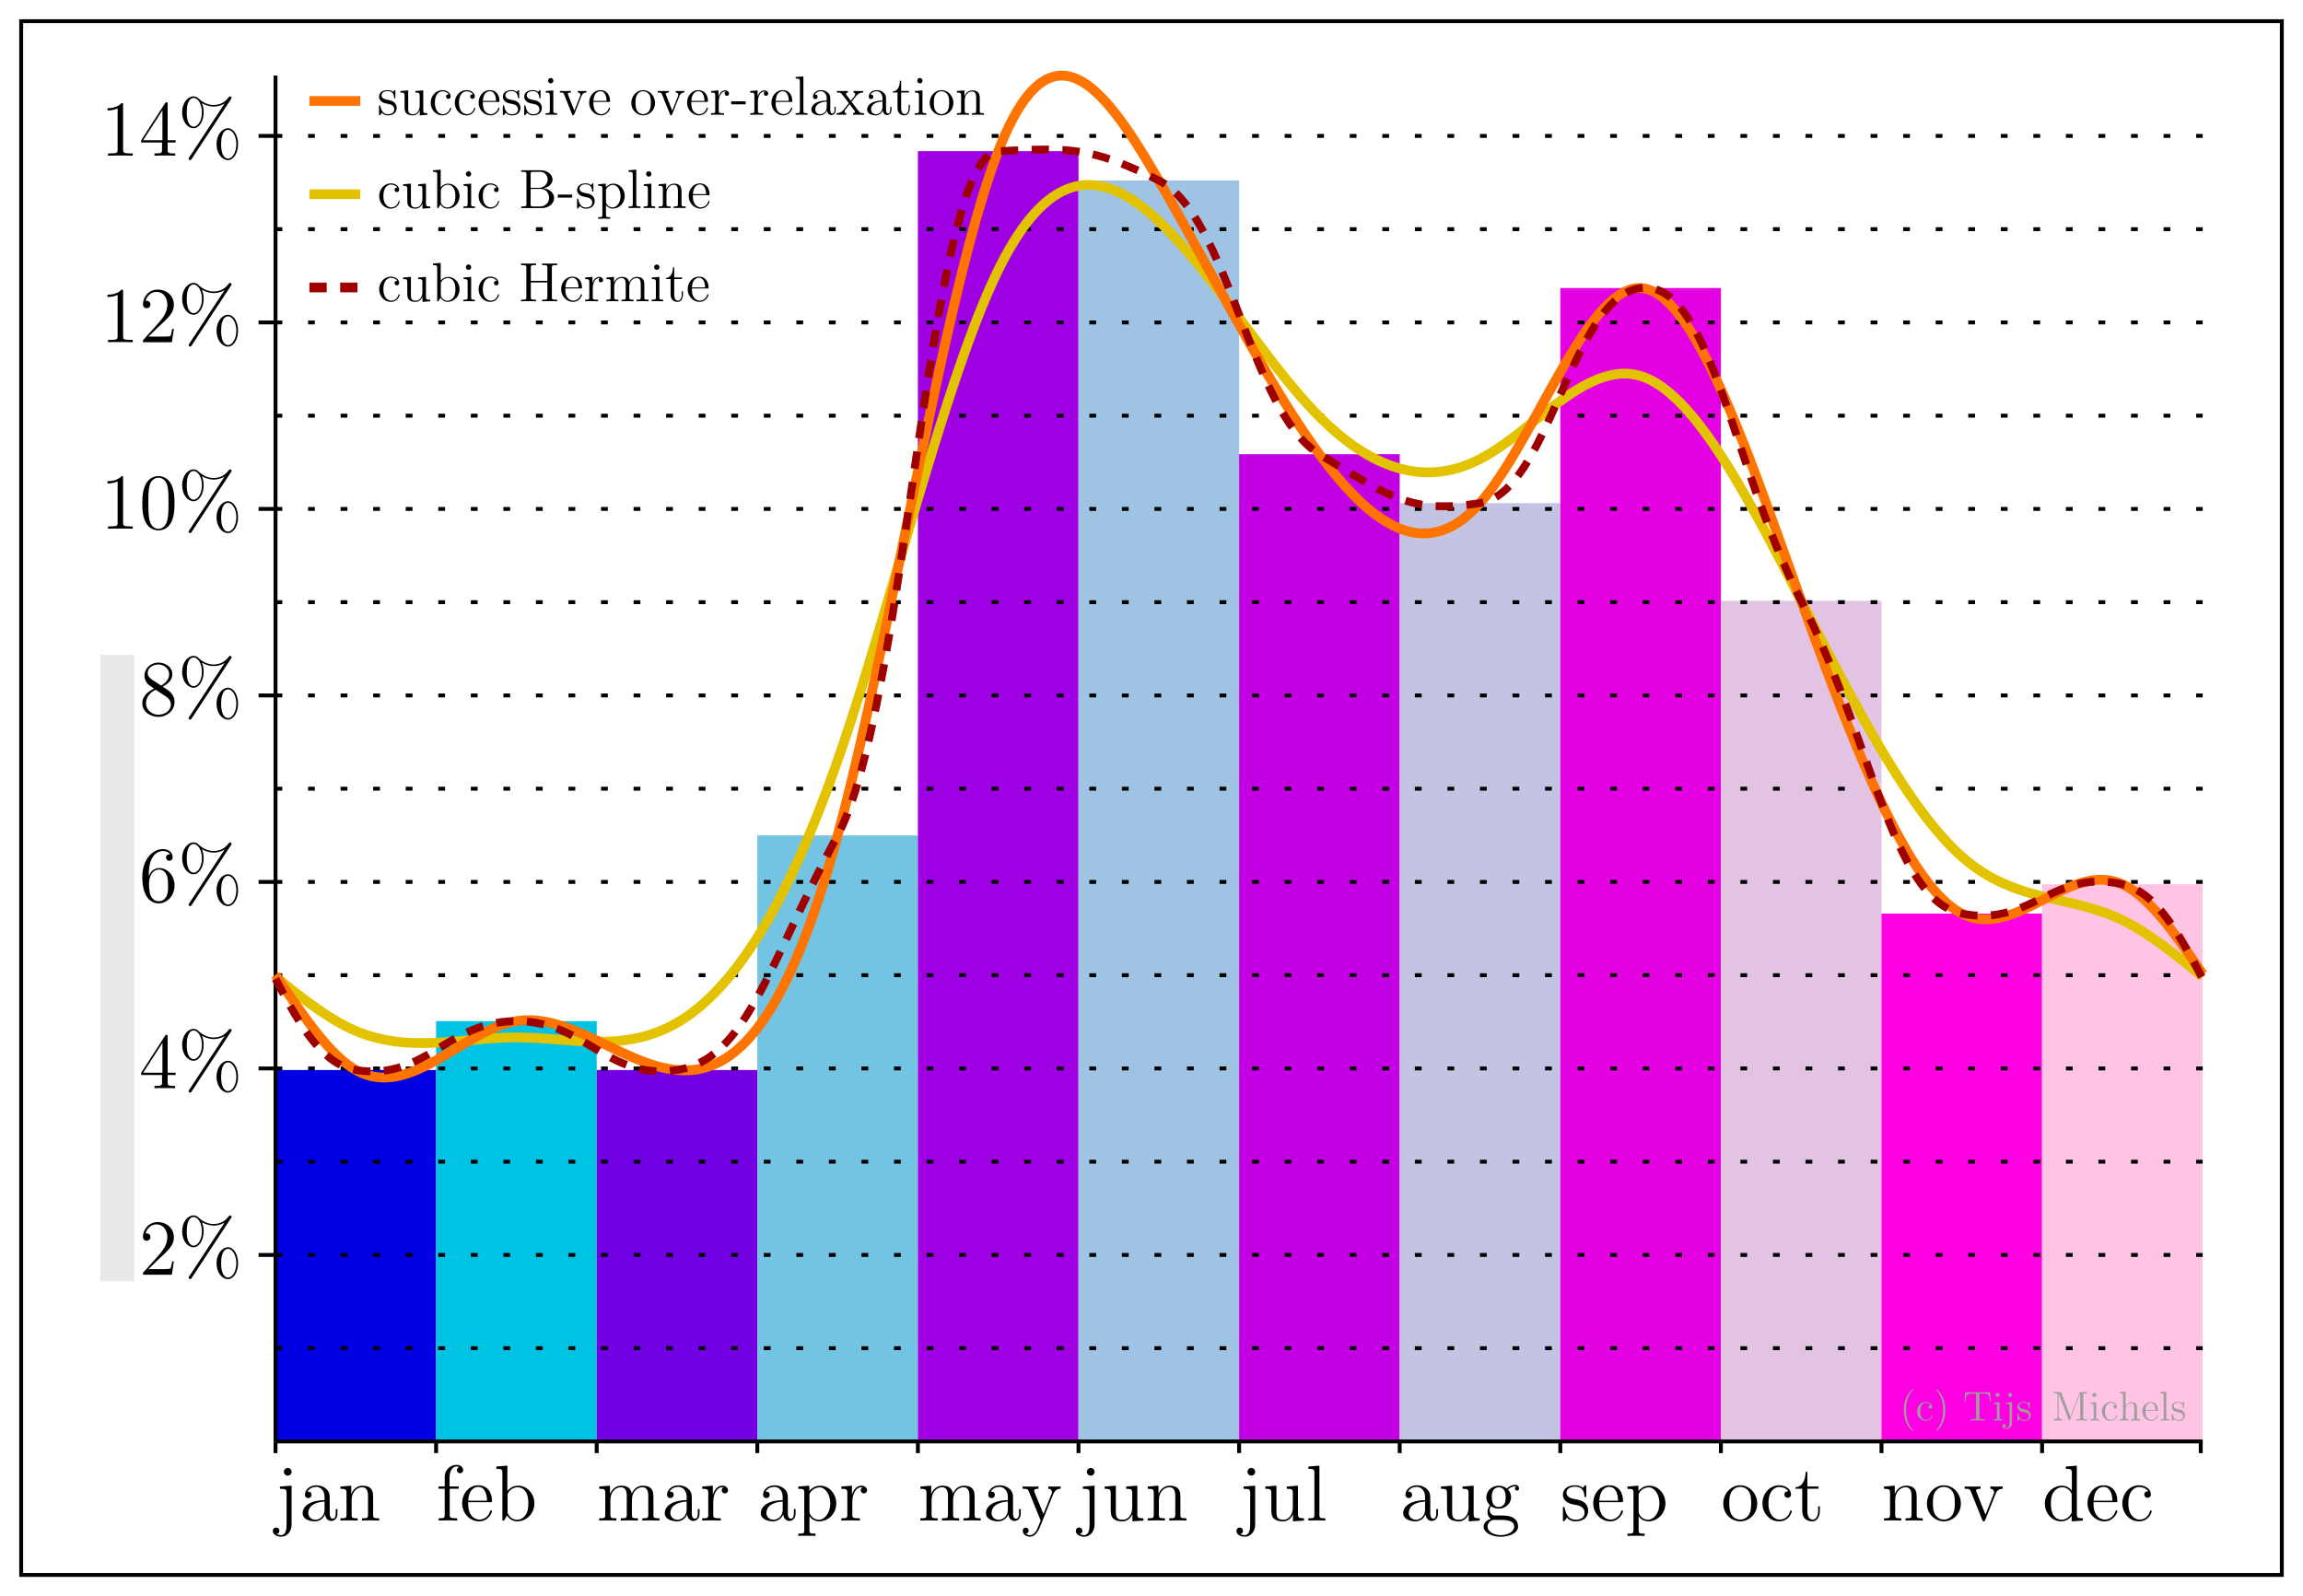 <?xml version="1.0" encoding="UTF-8"?>
<svg xmlns="http://www.w3.org/2000/svg" xmlns:xlink="http://www.w3.org/1999/xlink" width="100%" height="100%" viewBox="0 0 815 565" style="background-color:#E9E9E9" preserveAspectRatio="xMinYMin meet" version="1.1">
<defs>
<g>
<symbol overflow="visible" id="glyph0-0">
<path style="stroke:none;" d=""/>
</symbol>
<symbol overflow="visible" id="glyph0-1">
<path style="stroke:none;" d="M 5.688 -17.25 C 5.688 -18.094 5.016 -18.625 4.344 -18.625 C 3.562 -18.625 2.969 -18 2.969 -17.25 C 2.969 -16.516 3.578 -15.906 4.312 -15.906 C 5.156 -15.906 5.688 -16.578 5.688 -17.25 Z M 1.562 -12.047 L 1.562 -11.234 C 3.672 -11.234 3.922 -11.031 3.922 -9.656 L 3.922 1.547 C 3.922 3.078 3.609 5.156 1.984 5.156 C 1.938 5.156 1.062 5.156 0.422 4.766 C 1.141 4.625 1.375 4.094 1.375 3.609 C 1.375 2.969 0.891 2.469 0.219 2.469 C -0.469 2.469 -0.953 2.969 -0.953 3.641 C -0.953 4.984 0.562 5.719 2.016 5.719 C 4.031 5.719 5.688 3.969 5.688 1.422 L 5.688 -12.344 Z M 1.562 -12.047 "/>
</symbol>
<symbol overflow="visible" id="glyph0-2">
<path style="stroke:none;" d="M 10.812 -7.469 C 10.812 -8.984 10.812 -10.109 9.578 -11.203 C 8.594 -12.094 7.344 -12.484 6.109 -12.484 C 3.812 -12.484 2.047 -10.969 2.047 -9.156 C 2.047 -8.344 2.578 -7.953 3.219 -7.953 C 3.891 -7.953 4.375 -8.422 4.375 -9.094 C 4.375 -10.25 3.359 -10.25 2.938 -10.25 C 3.578 -11.422 4.922 -11.922 6.047 -11.922 C 7.344 -11.922 8.984 -10.859 8.984 -8.344 L 8.984 -7.219 C 3.359 -7.141 1.234 -4.781 1.234 -2.625 C 1.234 -0.422 3.812 0.281 5.516 0.281 C 7.359 0.281 8.625 -0.844 9.156 -2.188 C 9.266 -0.875 10.141 0.141 11.344 0.141 C 11.922 0.141 13.547 -0.25 13.547 -2.484 L 13.547 -4.062 L 12.938 -4.062 L 12.938 -2.484 C 12.938 -0.891 12.266 -0.672 11.875 -0.672 C 10.812 -0.672 10.812 -2.156 10.812 -2.578 Z M 8.984 -3.953 C 8.984 -1.203 6.938 -0.281 5.734 -0.281 C 4.375 -0.281 3.219 -1.281 3.219 -2.625 C 3.219 -6.328 7.984 -6.656 8.984 -6.719 Z M 8.984 -3.953 "/>
</symbol>
<symbol overflow="visible" id="glyph0-3">
<path style="stroke:none;" d="M 12.453 -6.797 C 12.453 -9.406 12.453 -10.188 11.812 -11.094 C 11 -12.188 9.688 -12.344 8.734 -12.344 C 6.016 -12.344 4.953 -10.031 4.734 -9.469 L 4.703 -9.469 L 4.703 -12.344 L 0.891 -12.047 L 0.891 -11.234 C 2.797 -11.234 3.031 -11.031 3.031 -9.656 L 3.031 -2.078 C 3.031 -0.812 2.719 -0.812 0.891 -0.812 L 0.891 0 C 1.625 -0.062 3.141 -0.062 3.922 -0.062 C 4.734 -0.062 6.25 -0.062 6.969 0 L 6.969 -0.812 C 5.188 -0.812 4.844 -0.812 4.844 -2.078 L 4.844 -7.281 C 4.844 -10.219 6.781 -11.781 8.516 -11.781 C 10.25 -11.781 10.641 -10.359 10.641 -8.656 L 10.641 -2.078 C 10.641 -0.812 10.328 -0.812 8.516 -0.812 L 8.516 0 C 9.234 -0.062 10.75 -0.062 11.531 -0.062 C 12.344 -0.062 13.859 -0.062 14.594 0 L 14.594 -0.812 C 13.188 -0.812 12.484 -0.812 12.453 -1.656 Z M 12.453 -6.797 "/>
</symbol>
<symbol overflow="visible" id="glyph0-4">
<path style="stroke:none;" d="M 4.812 -11.25 L 7.984 -11.25 L 7.984 -12.062 L 4.766 -12.062 L 4.766 -15.344 C 4.766 -17.859 6.047 -19.156 7.203 -19.156 C 7.422 -19.156 7.844 -19.094 8.172 -18.922 C 8.062 -18.906 7.359 -18.641 7.359 -17.844 C 7.359 -17.188 7.812 -16.75 8.453 -16.75 C 9.125 -16.75 9.578 -17.188 9.578 -17.859 C 9.578 -18.906 8.562 -19.719 7.219 -19.719 C 5.266 -19.719 3.047 -18.203 3.047 -15.344 L 3.047 -12.062 L 0.875 -12.062 L 0.875 -11.25 L 3.047 -11.25 L 3.047 -2.078 C 3.047 -0.812 2.75 -0.812 0.922 -0.812 L 0.922 0 C 1.703 -0.062 3.25 -0.062 4.094 -0.062 C 4.844 -0.062 6.828 -0.062 7.469 0 L 7.469 -0.812 L 6.922 -0.812 C 4.875 -0.812 4.812 -1.125 4.812 -2.125 Z M 4.812 -11.25 "/>
</symbol>
<symbol overflow="visible" id="glyph0-5">
<path style="stroke:none;" d="M 10.719 -6.5 C 11.344 -6.5 11.391 -6.5 11.391 -7.031 C 11.391 -9.859 9.891 -12.484 6.5 -12.484 C 3.297 -12.484 0.844 -9.609 0.844 -6.125 C 0.844 -2.438 3.703 0.281 6.797 0.281 C 10.141 0.281 11.391 -2.75 11.391 -3.328 C 11.391 -3.5 11.25 -3.609 11.094 -3.609 C 10.859 -3.609 10.812 -3.469 10.75 -3.328 C 10.031 -0.984 8.141 -0.344 6.969 -0.344 C 5.797 -0.344 2.969 -1.125 2.969 -5.969 L 2.969 -6.5 Z M 3 -7.031 C 3.219 -11.422 5.688 -11.922 6.469 -11.922 C 9.469 -11.922 9.625 -7.984 9.656 -7.031 Z M 3 -7.031 "/>
</symbol>
<symbol overflow="visible" id="glyph0-6">
<path style="stroke:none;" d="M 4.672 -19.438 L 0.781 -19.125 L 0.781 -18.312 C 2.688 -18.312 2.906 -18.109 2.906 -16.75 L 2.906 0 L 3.531 0 C 3.641 -0.219 4.422 -1.625 4.531 -1.812 C 5.188 -0.781 6.391 0.281 8.172 0.281 C 11.391 0.281 14.219 -2.438 14.219 -6.047 C 14.219 -9.609 11.594 -12.344 8.484 -12.344 C 6.938 -12.344 5.625 -11.641 4.672 -10.469 Z M 4.734 -8.953 C 4.734 -9.469 4.734 -9.516 5.047 -9.969 C 5.719 -10.969 6.938 -11.781 8.312 -11.781 C 9.156 -11.781 12.094 -11.453 12.094 -6.078 C 12.094 -4.203 11.812 -3.031 11.141 -2.016 C 10.578 -1.141 9.469 -0.281 8.062 -0.281 C 6.547 -0.281 5.578 -1.266 5.094 -2.016 C 4.734 -2.609 4.734 -2.719 4.734 -3.188 Z M 4.734 -8.953 "/>
</symbol>
<symbol overflow="visible" id="glyph0-7">
<path style="stroke:none;" d="M 20.078 -6.797 C 20.078 -9.406 20.078 -10.188 19.438 -11.094 C 18.625 -12.188 17.297 -12.344 16.359 -12.344 C 14.031 -12.344 12.859 -10.672 12.406 -9.578 C 12.016 -11.734 10.5 -12.344 8.734 -12.344 C 6.016 -12.344 4.953 -10.031 4.734 -9.469 L 4.703 -9.469 L 4.703 -12.344 L 0.891 -12.047 L 0.891 -11.234 C 2.797 -11.234 3.031 -11.031 3.031 -9.656 L 3.031 -2.078 C 3.031 -0.812 2.719 -0.812 0.891 -0.812 L 0.891 0 C 1.625 -0.062 3.141 -0.062 3.922 -0.062 C 4.734 -0.062 6.25 -0.062 6.969 0 L 6.969 -0.812 C 5.188 -0.812 4.844 -0.812 4.844 -2.078 L 4.844 -7.281 C 4.844 -10.219 6.781 -11.781 8.516 -11.781 C 10.25 -11.781 10.641 -10.359 10.641 -8.656 L 10.641 -2.078 C 10.641 -0.812 10.328 -0.812 8.516 -0.812 L 8.516 0 C 9.234 -0.062 10.75 -0.062 11.531 -0.062 C 12.344 -0.062 13.859 -0.062 14.594 0 L 14.594 -0.812 C 12.797 -0.812 12.453 -0.812 12.453 -2.078 L 12.453 -7.281 C 12.453 -10.219 14.391 -11.781 16.125 -11.781 C 17.859 -11.781 18.25 -10.359 18.25 -8.656 L 18.25 -2.078 C 18.25 -0.812 17.953 -0.812 16.125 -0.812 L 16.125 0 C 16.859 -0.062 18.375 -0.062 19.156 -0.062 C 19.969 -0.062 21.469 -0.062 22.203 0 L 22.203 -0.812 C 20.797 -0.812 20.109 -0.812 20.078 -1.656 Z M 20.078 -6.797 "/>
</symbol>
<symbol overflow="visible" id="glyph0-8">
<path style="stroke:none;" d="M 4.672 -6.531 C 4.672 -9.234 5.797 -11.781 7.953 -11.781 C 8.172 -11.781 8.234 -11.781 8.344 -11.766 C 8.125 -11.641 7.672 -11.484 7.672 -10.719 C 7.672 -9.906 8.312 -9.609 8.766 -9.609 C 9.328 -9.609 9.891 -9.969 9.891 -10.719 C 9.891 -11.562 9.125 -12.344 7.922 -12.344 C 5.547 -12.344 4.734 -9.766 4.562 -9.234 L 4.531 -9.234 L 4.531 -12.344 L 0.781 -12.047 L 0.781 -11.234 C 2.688 -11.234 2.906 -11.031 2.906 -9.656 L 2.906 -2.078 C 2.906 -0.812 2.609 -0.812 0.781 -0.812 L 0.781 0 C 1.562 -0.062 3.109 -0.062 3.953 -0.062 C 4.703 -0.062 6.688 -0.062 7.344 0 L 7.344 -0.812 L 6.781 -0.812 C 4.734 -0.812 4.672 -1.125 4.672 -2.125 Z M 4.672 -6.531 "/>
</symbol>
<symbol overflow="visible" id="glyph0-9">
<path style="stroke:none;" d="M 6.859 4.625 C 5.062 4.625 4.734 4.625 4.734 3.359 L 4.734 -1.516 C 5.234 -0.812 6.391 0.281 8.172 0.281 C 11.391 0.281 14.219 -2.438 14.219 -6.047 C 14.219 -9.609 11.594 -12.344 8.547 -12.344 C 6.078 -12.344 4.766 -10.578 4.672 -10.469 L 4.672 -12.344 L 0.781 -12.047 L 0.781 -11.234 C 2.75 -11.234 2.906 -11.031 2.906 -9.797 L 2.906 3.359 C 2.906 4.625 2.609 4.625 0.781 4.625 L 0.781 5.438 C 1.516 5.375 3.031 5.375 3.812 5.375 C 4.625 5.375 6.125 5.375 6.859 5.438 Z M 4.734 -8.938 C 4.734 -9.469 4.734 -9.484 5.047 -9.938 C 5.875 -11.203 7.25 -11.734 8.312 -11.734 C 10.422 -11.734 12.094 -9.188 12.094 -6.047 C 12.094 -2.719 10.188 -0.281 8.031 -0.281 C 7.172 -0.281 6.359 -0.641 5.797 -1.172 C 5.156 -1.812 4.734 -2.375 4.734 -3.156 Z M 4.734 -8.938 "/>
</symbol>
<symbol overflow="visible" id="glyph0-10">
<path style="stroke:none;" d="M 11.344 -9.359 C 12.094 -11.234 13.406 -11.25 13.938 -11.25 L 13.938 -12.062 C 13.125 -12.016 12.734 -12.016 11.844 -12.016 C 11.203 -12.016 11.141 -12.016 9.578 -12.062 L 9.578 -11.25 C 10.609 -11.203 10.859 -10.562 10.859 -10.047 C 10.859 -9.797 10.812 -9.656 10.703 -9.375 L 7.844 -2.328 L 4.734 -9.938 C 4.562 -10.328 4.562 -10.5 4.562 -10.531 C 4.562 -11.25 5.547 -11.25 6.109 -11.25 L 6.109 -12.062 C 5.375 -12.016 4 -12.016 3.219 -12.016 C 2.156 -12.016 2.094 -12.016 0.5 -12.062 L 0.5 -11.25 C 2.125 -11.25 2.359 -11.109 2.719 -10.25 L 6.891 0 C 5.656 2.969 5.656 3.031 5.547 3.25 C 5.062 4.094 4.312 5.156 3.047 5.156 C 2.188 5.156 1.656 4.641 1.656 4.641 C 1.656 4.641 2.625 4.531 2.625 3.562 C 2.625 2.891 2.094 2.516 1.594 2.516 C 1.125 2.516 0.531 2.797 0.531 3.609 C 0.531 4.672 1.562 5.719 3.047 5.719 C 4.625 5.719 5.766 4.344 6.5 2.578 Z M 11.344 -9.359 "/>
</symbol>
<symbol overflow="visible" id="glyph0-11">
<path style="stroke:none;" d="M 8.516 -12.047 L 8.516 -11.234 C 10.422 -11.234 10.641 -11.031 10.641 -9.656 L 10.641 -4.641 C 10.641 -2.266 9.375 -0.281 7.281 -0.281 C 4.984 -0.281 4.844 -1.594 4.844 -3.078 L 4.844 -12.344 L 0.891 -12.047 L 0.891 -11.234 C 3.031 -11.234 3.031 -11.141 3.031 -8.656 L 3.031 -4.453 C 3.031 -2.719 3.031 -1.703 3.859 -0.781 C 4.531 -0.062 5.688 0.281 7.109 0.281 C 7.594 0.281 8.484 0.281 9.438 -0.531 C 10.25 -1.172 10.703 -2.234 10.703 -2.234 L 10.703 0.281 L 14.594 0 L 14.594 -0.812 C 12.688 -0.812 12.453 -1.016 12.453 -2.375 L 12.453 -12.344 Z M 8.516 -12.047 "/>
</symbol>
<symbol overflow="visible" id="glyph0-12">
<path style="stroke:none;" d="M 4.812 -19.438 L 0.922 -19.125 L 0.922 -18.312 C 2.828 -18.312 3.047 -18.109 3.047 -16.75 L 3.047 -2.078 C 3.047 -0.812 2.75 -0.812 0.922 -0.812 L 0.922 0 C 1.703 -0.062 3.078 -0.062 3.922 -0.062 C 4.766 -0.062 6.156 -0.062 6.938 0 L 6.938 -0.812 C 5.156 -0.812 4.812 -0.812 4.812 -2.078 Z M 4.812 -19.438 "/>
</symbol>
<symbol overflow="visible" id="glyph0-13">
<path style="stroke:none;" d="M 3.328 -5.062 C 4.641 -4.203 5.766 -4.203 6.078 -4.203 C 8.594 -4.203 10.469 -6.109 10.469 -8.266 C 10.469 -9.016 10.25 -10.078 9.359 -10.969 C 10.438 -12.094 11.766 -12.094 11.906 -12.094 C 12.016 -12.094 12.156 -12.094 12.266 -12.047 C 11.984 -11.922 11.844 -11.641 11.844 -11.344 C 11.844 -10.953 12.125 -10.609 12.578 -10.609 C 12.797 -10.609 13.297 -10.75 13.297 -11.375 C 13.297 -11.875 12.906 -12.656 11.922 -12.656 C 10.469 -12.656 9.375 -11.766 8.984 -11.344 C 8.141 -11.984 7.172 -12.344 6.109 -12.344 C 3.578 -12.344 1.703 -10.438 1.703 -8.281 C 1.703 -6.688 2.688 -5.656 2.969 -5.406 C 2.625 -4.984 2.125 -4.172 2.125 -3.078 C 2.125 -1.453 3.109 -0.75 3.328 -0.609 C 2.047 -0.25 0.75 0.75 0.75 2.219 C 0.75 4.141 3.391 5.734 6.828 5.734 C 10.156 5.734 12.938 4.25 12.938 2.156 C 12.938 1.453 12.734 -0.203 11.062 -1.062 C 9.625 -1.797 8.234 -1.797 5.828 -1.797 C 4.109 -1.797 3.922 -1.797 3.422 -2.328 C 3.141 -2.609 2.891 -3.141 2.891 -3.719 C 2.891 -4.203 3.047 -4.672 3.328 -5.062 Z M 6.109 -4.781 C 3.641 -4.781 3.641 -7.609 3.641 -8.266 C 3.641 -8.766 3.641 -9.906 4.109 -10.672 C 4.641 -11.484 5.484 -11.766 6.078 -11.766 C 8.547 -11.766 8.547 -8.938 8.547 -8.281 C 8.547 -7.781 8.547 -6.641 8.062 -5.875 C 7.531 -5.062 6.688 -4.781 6.109 -4.781 Z M 6.859 5.156 C 4.172 5.156 2.125 3.781 2.125 2.188 C 2.125 1.953 2.188 0.875 3.25 0.141 C 3.859 -0.25 4.109 -0.25 6.078 -0.25 C 8.406 -0.25 11.562 -0.25 11.562 2.188 C 11.562 3.844 9.438 5.156 6.859 5.156 Z M 6.859 5.156 "/>
</symbol>
<symbol overflow="visible" id="glyph0-14">
<path style="stroke:none;" d="M 9.188 -11.844 C 9.188 -12.344 9.188 -12.484 8.906 -12.484 C 8.688 -12.484 8.141 -11.875 7.953 -11.625 C 7.078 -12.312 6.219 -12.484 5.312 -12.484 C 1.938 -12.484 0.922 -10.641 0.922 -9.094 C 0.922 -8.797 0.922 -7.812 1.984 -6.828 C 2.891 -6.047 3.844 -5.859 5.125 -5.594 C 6.656 -5.297 7.031 -5.203 7.734 -4.641 C 8.234 -4.234 8.594 -3.609 8.594 -2.828 C 8.594 -1.625 7.891 -0.281 5.438 -0.281 C 3.578 -0.281 2.234 -1.344 1.625 -4.141 C 1.516 -4.641 1.516 -4.672 1.484 -4.703 C 1.422 -4.812 1.312 -4.812 1.234 -4.812 C 0.922 -4.812 0.922 -4.672 0.922 -4.172 L 0.922 -0.359 C 0.922 0.141 0.922 0.281 1.203 0.281 C 1.344 0.281 1.375 0.25 1.844 -0.344 C 1.984 -0.531 1.984 -0.594 2.406 -1.031 C 3.469 0.281 4.984 0.281 5.453 0.281 C 8.406 0.281 9.859 -1.344 9.859 -3.562 C 9.859 -5.062 8.938 -5.969 8.688 -6.219 C 7.672 -7.078 6.922 -7.25 5.062 -7.594 C 4.234 -7.75 2.188 -8.141 2.188 -9.828 C 2.188 -10.703 2.766 -11.984 5.297 -11.984 C 8.344 -11.984 8.516 -9.375 8.562 -8.516 C 8.594 -8.281 8.797 -8.281 8.875 -8.281 C 9.188 -8.281 9.188 -8.422 9.188 -8.938 Z M 9.188 -11.844 "/>
</symbol>
<symbol overflow="visible" id="glyph0-15">
<path style="stroke:none;" d="M 12.859 -5.984 C 12.859 -9.609 10.109 -12.484 6.859 -12.484 C 3.5 -12.484 0.844 -9.516 0.844 -5.984 C 0.844 -2.406 3.641 0.281 6.828 0.281 C 10.141 0.281 12.859 -2.469 12.859 -5.984 Z M 6.859 -0.344 C 5.828 -0.344 4.562 -0.781 3.75 -2.156 C 3 -3.422 2.969 -5.062 2.969 -6.25 C 2.969 -7.312 2.969 -9.016 3.844 -10.281 C 4.625 -11.484 5.859 -11.922 6.828 -11.922 C 7.922 -11.922 9.094 -11.422 9.859 -10.328 C 10.719 -9.047 10.719 -7.281 10.719 -6.25 C 10.719 -5.266 10.719 -3.531 10 -2.219 C 9.219 -0.875 7.922 -0.344 6.859 -0.344 Z M 6.859 -0.344 "/>
</symbol>
<symbol overflow="visible" id="glyph0-16">
<path style="stroke:none;" d="M 10.141 -10.359 C 9.797 -10.359 8.766 -10.359 8.766 -9.219 C 8.766 -8.547 9.234 -8.062 9.906 -8.062 C 10.562 -8.062 11.094 -8.453 11.094 -9.266 C 11.094 -11.141 9.125 -12.484 6.859 -12.484 C 3.578 -12.484 0.984 -9.578 0.984 -6.047 C 0.984 -2.469 3.672 0.281 6.828 0.281 C 10.531 0.281 11.375 -3.078 11.375 -3.328 C 11.375 -3.578 11.172 -3.578 11.094 -3.578 C 10.844 -3.578 10.812 -3.5 10.719 -3.156 C 10.109 -1.172 8.594 -0.344 7.078 -0.344 C 5.375 -0.344 3.109 -1.812 3.109 -6.078 C 3.109 -10.719 5.484 -11.875 6.891 -11.875 C 7.953 -11.875 9.484 -11.453 10.141 -10.359 Z M 10.141 -10.359 "/>
</symbol>
<symbol overflow="visible" id="glyph0-17">
<path style="stroke:none;" d="M 4.703 -11.25 L 8.656 -11.25 L 8.656 -12.062 L 4.703 -12.062 L 4.703 -17.219 L 4.094 -17.219 C 4.062 -14.594 3.047 -11.906 0.5 -11.812 L 0.5 -11.25 L 2.891 -11.25 L 2.891 -3.469 C 2.891 -0.359 4.953 0.281 6.438 0.281 C 8.203 0.281 9.125 -1.453 9.125 -3.469 L 9.125 -5.062 L 8.516 -5.062 L 8.516 -3.531 C 8.516 -1.516 7.703 -0.344 6.609 -0.344 C 4.703 -0.344 4.703 -2.938 4.703 -3.422 Z M 4.703 -11.25 "/>
</symbol>
<symbol overflow="visible" id="glyph0-18">
<path style="stroke:none;" d="M 11.422 -9.406 C 11.672 -10.031 12.156 -11.234 13.938 -11.25 L 13.938 -12.062 C 13.125 -12.016 12.734 -12.016 11.875 -12.016 C 11.281 -12.016 10.859 -12.016 9.578 -12.062 L 9.578 -11.25 C 10.75 -11.203 10.891 -10.359 10.891 -10.047 C 10.891 -9.797 10.844 -9.656 10.703 -9.328 L 7.844 -2.094 L 4.703 -10 C 4.562 -10.391 4.531 -10.391 4.531 -10.531 C 4.531 -11.25 5.594 -11.25 6.109 -11.25 L 6.109 -12.062 C 5.406 -12.016 3.953 -12.016 3.188 -12.016 C 2.266 -12.016 2.219 -12.016 0.5 -12.062 L 0.5 -11.25 C 2.078 -11.25 2.359 -11.141 2.688 -10.281 L 6.688 -0.25 C 6.828 0.141 6.891 0.281 7.219 0.281 C 7.422 0.281 7.594 0.219 7.781 -0.25 Z M 11.422 -9.406 "/>
</symbol>
<symbol overflow="visible" id="glyph0-19">
<path style="stroke:none;" d="M 8.406 -19.125 L 8.406 -18.312 C 10.297 -18.312 10.531 -18.109 10.531 -16.75 L 10.531 -10.562 C 9.938 -11.375 8.734 -12.344 7.031 -12.344 C 3.781 -12.344 0.984 -9.609 0.984 -6.016 C 0.984 -2.469 3.641 0.281 6.719 0.281 C 8.844 0.281 10.078 -1.125 10.469 -1.656 L 10.469 0.281 L 14.422 0 L 14.422 -0.812 C 12.516 -0.812 12.297 -1.016 12.297 -2.375 L 12.297 -19.438 Z M 10.469 -3.281 C 10.469 -2.766 10.469 -2.688 10.078 -2.078 C 9.406 -1.094 8.266 -0.281 6.859 -0.281 C 6.125 -0.281 3.109 -0.562 3.109 -5.984 C 3.109 -8.016 3.438 -9.125 4.062 -10.047 C 4.625 -10.922 5.734 -11.781 7.141 -11.781 C 8.875 -11.781 9.859 -10.531 10.141 -10.078 C 10.469 -9.609 10.469 -9.547 10.469 -9.047 Z M 10.469 -3.281 "/>
</symbol>
<symbol overflow="visible" id="glyph0-20">
<path style="stroke:none;" d="M 8.062 -17.953 C 8.062 -18.594 8.062 -18.625 7.5 -18.625 C 6.828 -17.859 5.438 -16.828 2.547 -16.828 L 2.547 -16.016 C 3.188 -16.016 4.594 -16.016 6.125 -16.75 L 6.125 -2.156 C 6.125 -1.141 6.047 -0.812 3.578 -0.812 L 2.719 -0.812 L 2.719 0 C 3.469 -0.062 6.188 -0.062 7.109 -0.062 C 8.031 -0.062 10.719 -0.062 11.484 0 L 11.484 -0.812 L 10.609 -0.812 C 8.141 -0.812 8.062 -1.141 8.062 -2.156 Z M 8.062 -17.953 "/>
</symbol>
<symbol overflow="visible" id="glyph0-21">
<path style="stroke:none;" d="M 12.312 -4.703 L 11.703 -4.703 C 11.625 -4.234 11.391 -2.688 11.109 -2.234 C 10.922 -1.984 9.328 -1.984 8.484 -1.984 L 3.297 -1.984 C 4.062 -2.625 5.766 -4.422 6.5 -5.094 C 10.75 -9.016 12.312 -10.469 12.312 -13.25 C 12.312 -16.469 9.766 -18.625 6.531 -18.625 C 3.281 -18.625 1.375 -15.844 1.375 -13.438 C 1.375 -12.016 2.609 -12.016 2.688 -12.016 C 3.281 -12.016 4 -12.438 4 -13.328 C 4 -14.109 3.469 -14.641 2.688 -14.641 C 2.438 -14.641 2.375 -14.641 2.297 -14.609 C 2.828 -16.516 4.344 -17.812 6.156 -17.812 C 8.547 -17.812 10 -15.812 10 -13.25 C 10 -10.859 8.625 -8.797 7.031 -7 L 1.375 -0.672 L 1.375 0 L 11.594 0 Z M 12.312 -4.703 "/>
</symbol>
<symbol overflow="visible" id="glyph0-22">
<path style="stroke:none;" d="M 21.312 -4.062 C 21.312 -7.281 19.719 -9.719 17.719 -9.719 C 15.688 -9.719 13.688 -7.391 13.688 -4.094 C 13.688 -0.672 15.703 1.562 17.719 1.562 C 19.734 1.562 21.312 -0.953 21.312 -4.062 Z M 17.75 1.016 C 17.359 1.016 15.312 0.812 15.312 -4.062 C 15.312 -8.984 17.328 -9.156 17.75 -9.156 C 19.297 -9.156 20.688 -6.969 20.688 -4.094 C 20.688 -1.125 19.266 1.016 17.75 1.016 Z M 18.781 -19.984 C 18.953 -20.25 19.016 -20.328 19.016 -20.469 C 19.016 -20.828 18.734 -21 18.516 -21 C 18.234 -21 18.141 -20.859 17.922 -20.578 C 16.125 -18.172 13.75 -17.953 12.688 -17.953 C 12.156 -17.953 9.75 -17.953 7.469 -20.125 C 6.891 -20.719 6.266 -21 5.547 -21 C 3.5 -21 1.516 -18.672 1.516 -15.375 C 1.516 -11.953 3.531 -9.719 5.547 -9.719 C 7.562 -9.719 9.125 -12.234 9.125 -15.344 C 9.125 -16.156 9.078 -17.188 8.516 -18.594 C 10.328 -17.531 11.906 -17.391 12.719 -17.391 C 13.469 -17.391 15.016 -17.531 16.484 -18.453 L 16.516 -18.422 L 4.031 0.562 C 3.859 0.812 3.812 0.891 3.812 1.031 C 3.812 1.344 4.062 1.562 4.344 1.562 C 4.594 1.562 4.734 1.375 4.875 1.172 Z M 5.578 -10.281 C 5.188 -10.281 3.141 -10.469 3.141 -15.344 C 3.141 -20.266 5.156 -20.438 5.578 -20.438 C 7.109 -20.438 8.516 -18.25 8.516 -15.375 C 8.516 -12.406 7.078 -10.281 5.578 -10.281 Z M 5.578 -10.281 "/>
</symbol>
<symbol overflow="visible" id="glyph0-23">
<path style="stroke:none;" d="M 10.109 -18.234 C 10.109 -18.766 10.109 -18.906 9.719 -18.906 C 9.484 -18.906 9.406 -18.906 9.188 -18.562 L 0.75 -5.484 L 0.75 -4.672 L 8.125 -4.672 L 8.125 -2.125 C 8.125 -1.094 8.062 -0.812 6.016 -0.812 L 5.453 -0.812 L 5.453 0 C 6.109 -0.062 8.312 -0.062 9.094 -0.062 C 9.891 -0.062 12.125 -0.062 12.766 0 L 12.766 -0.812 L 12.203 -0.812 C 10.188 -0.812 10.109 -1.094 10.109 -2.125 L 10.109 -4.672 L 12.938 -4.672 L 12.938 -5.484 L 10.109 -5.484 Z M 8.266 -16.047 L 8.266 -5.484 L 1.453 -5.484 Z M 8.266 -16.047 "/>
</symbol>
<symbol overflow="visible" id="glyph0-24">
<path style="stroke:none;" d="M 3.438 -9.75 C 3.438 -16.828 6.891 -17.953 8.406 -17.953 C 9.406 -17.953 10.422 -17.641 10.953 -16.797 C 10.609 -16.797 9.547 -16.797 9.547 -15.656 C 9.547 -15.031 9.969 -14.5 10.703 -14.5 C 11.391 -14.5 11.875 -14.922 11.875 -15.734 C 11.875 -17.188 10.812 -18.625 8.375 -18.625 C 4.844 -18.625 1.141 -15.016 1.141 -8.844 C 1.141 -1.141 4.516 0.594 6.891 0.594 C 9.938 0.594 12.547 -2.078 12.547 -5.719 C 12.547 -9.438 9.938 -11.922 7.141 -11.922 C 4.641 -11.922 3.719 -9.766 3.438 -8.984 Z M 6.891 -0.172 C 5.125 -0.172 4.281 -1.734 4.031 -2.328 C 3.781 -3.047 3.5 -4.422 3.5 -6.391 C 3.5 -8.594 4.516 -11.375 7.031 -11.375 C 8.562 -11.375 9.375 -10.328 9.797 -9.375 C 10.25 -8.344 10.25 -6.938 10.25 -5.734 C 10.25 -4.312 10.25 -3.047 9.719 -1.984 C 9.016 -0.641 8.016 -0.172 6.891 -0.172 Z M 6.891 -0.172 "/>
</symbol>
<symbol overflow="visible" id="glyph0-25">
<path style="stroke:none;" d="M 8.344 -10.109 C 9.75 -10.859 11.781 -12.156 11.781 -14.5 C 11.781 -16.938 9.438 -18.625 6.859 -18.625 C 4.094 -18.625 1.906 -16.578 1.906 -14.031 C 1.906 -13.078 2.188 -12.125 2.969 -11.172 C 3.281 -10.812 3.297 -10.781 5.266 -9.406 C 2.547 -8.141 1.141 -6.266 1.141 -4.234 C 1.141 -1.266 3.969 0.594 6.828 0.594 C 9.938 0.594 12.547 -1.703 12.547 -4.641 C 12.547 -7.5 10.531 -8.766 8.344 -10.109 Z M 4.531 -12.625 C 4.172 -12.875 3.047 -13.609 3.047 -14.984 C 3.047 -16.797 4.953 -17.953 6.828 -17.953 C 8.844 -17.953 10.641 -16.484 10.641 -14.469 C 10.641 -12.766 9.406 -11.391 7.781 -10.5 Z M 5.859 -9.016 C 6.609 -8.516 8.484 -7.312 9.234 -6.797 C 9.969 -6.328 11.25 -5.453 11.25 -3.75 C 11.25 -1.625 9.094 -0.172 6.859 -0.172 C 4.484 -0.172 2.438 -1.906 2.438 -4.234 C 2.438 -6.406 4.031 -8.172 5.859 -9.016 Z M 5.859 -9.016 "/>
</symbol>
<symbol overflow="visible" id="glyph0-26">
<path style="stroke:none;" d="M 12.547 -8.953 C 12.547 -11.281 12.406 -13.547 11.391 -15.688 C 10.25 -18 8.234 -18.625 6.859 -18.625 C 5.234 -18.625 3.25 -17.812 2.219 -15.484 C 1.422 -13.719 1.141 -11.984 1.141 -8.953 C 1.141 -6.25 1.344 -4.203 2.359 -2.219 C 3.438 -0.078 5.375 0.594 6.828 0.594 C 9.266 0.594 10.672 -0.875 11.484 -2.484 C 12.484 -4.594 12.547 -7.344 12.547 -8.953 Z M 6.828 0.031 C 5.938 0.031 4.109 -0.469 3.578 -3.531 C 3.281 -5.203 3.281 -7.344 3.281 -9.297 C 3.281 -11.594 3.281 -13.656 3.719 -15.312 C 4.203 -17.188 5.625 -18.062 6.828 -18.062 C 7.891 -18.062 9.516 -17.422 10.047 -15.016 C 10.422 -13.406 10.422 -11.203 10.422 -9.297 C 10.422 -7.422 10.422 -5.297 10.109 -3.578 C 9.578 -0.5 7.812 0.031 6.828 0.031 Z M 6.828 0.031 "/>
</symbol>
<symbol overflow="visible" id="glyph1-0">
<path style="stroke:none;" d=""/>
</symbol>
<symbol overflow="visible" id="glyph1-1">
<path style="stroke:none;" d="M 6.422 -8.281 C 6.422 -8.641 6.422 -8.734 6.234 -8.734 C 6.078 -8.734 5.703 -8.312 5.562 -8.125 C 4.953 -8.625 4.344 -8.734 3.719 -8.734 C 1.359 -8.734 0.641 -7.453 0.641 -6.375 C 0.641 -6.156 0.641 -5.469 1.391 -4.781 C 2.016 -4.234 2.688 -4.094 3.578 -3.922 C 4.656 -3.703 4.922 -3.641 5.406 -3.25 C 5.766 -2.953 6.016 -2.531 6.016 -1.984 C 6.016 -1.141 5.531 -0.203 3.797 -0.203 C 2.516 -0.203 1.562 -0.938 1.141 -2.906 C 1.062 -3.25 1.062 -3.266 1.031 -3.297 C 1 -3.375 0.922 -3.375 0.859 -3.375 C 0.641 -3.375 0.641 -3.266 0.641 -2.922 L 0.641 -0.25 C 0.641 0.094 0.641 0.203 0.844 0.203 C 0.938 0.203 0.953 0.172 1.297 -0.234 C 1.391 -0.375 1.391 -0.406 1.688 -0.719 C 2.422 0.203 3.484 0.203 3.828 0.203 C 5.875 0.203 6.891 -0.938 6.891 -2.484 C 6.891 -3.547 6.25 -4.172 6.078 -4.344 C 5.375 -4.953 4.844 -5.078 3.547 -5.312 C 2.953 -5.422 1.531 -5.703 1.531 -6.875 C 1.531 -7.484 1.938 -8.391 3.703 -8.391 C 5.844 -8.391 5.953 -6.562 6 -5.953 C 6.016 -5.797 6.156 -5.797 6.219 -5.797 C 6.422 -5.797 6.422 -5.891 6.422 -6.25 Z M 6.422 -8.281 "/>
</symbol>
<symbol overflow="visible" id="glyph1-2">
<path style="stroke:none;" d="M 5.953 -8.422 L 5.953 -7.859 C 7.281 -7.859 7.453 -7.719 7.453 -6.766 L 7.453 -3.25 C 7.453 -1.594 6.562 -0.203 5.094 -0.203 C 3.484 -0.203 3.391 -1.109 3.391 -2.156 L 3.391 -8.641 L 0.625 -8.422 L 0.625 -7.859 C 2.109 -7.859 2.109 -7.797 2.109 -6.047 L 2.109 -3.109 C 2.109 -1.906 2.109 -1.188 2.703 -0.547 C 3.172 -0.047 3.984 0.203 4.984 0.203 C 5.312 0.203 5.938 0.203 6.609 -0.375 C 7.172 -0.828 7.484 -1.562 7.484 -1.562 L 7.484 0.203 L 10.203 0 L 10.203 -0.562 C 8.875 -0.562 8.719 -0.703 8.719 -1.672 L 8.719 -8.641 Z M 5.953 -8.422 "/>
</symbol>
<symbol overflow="visible" id="glyph1-3">
<path style="stroke:none;" d="M 7.094 -7.25 C 6.859 -7.25 6.141 -7.25 6.141 -6.453 C 6.141 -5.969 6.469 -5.641 6.938 -5.641 C 7.391 -5.641 7.766 -5.922 7.766 -6.484 C 7.766 -7.797 6.391 -8.734 4.797 -8.734 C 2.516 -8.734 0.688 -6.703 0.688 -4.234 C 0.688 -1.719 2.562 0.203 4.781 0.203 C 7.375 0.203 7.953 -2.156 7.953 -2.328 C 7.953 -2.516 7.812 -2.516 7.766 -2.516 C 7.578 -2.516 7.562 -2.453 7.5 -2.219 C 7.078 -0.828 6.016 -0.234 4.953 -0.234 C 3.766 -0.234 2.172 -1.281 2.172 -4.25 C 2.172 -7.5 3.844 -8.312 4.812 -8.312 C 5.562 -8.312 6.641 -8.016 7.094 -7.25 Z M 7.094 -7.25 "/>
</symbol>
<symbol overflow="visible" id="glyph1-4">
<path style="stroke:none;" d="M 7.5 -4.547 C 7.938 -4.547 7.969 -4.547 7.969 -4.922 C 7.969 -6.891 6.922 -8.734 4.547 -8.734 C 2.312 -8.734 0.594 -6.719 0.594 -4.297 C 0.594 -1.703 2.594 0.203 4.766 0.203 C 7.094 0.203 7.969 -1.922 7.969 -2.328 C 7.969 -2.453 7.875 -2.531 7.766 -2.531 C 7.609 -2.531 7.562 -2.422 7.531 -2.328 C 7.016 -0.688 5.703 -0.234 4.875 -0.234 C 4.062 -0.234 2.078 -0.781 2.078 -4.172 L 2.078 -4.547 Z M 2.094 -4.922 C 2.25 -8 3.984 -8.344 4.531 -8.344 C 6.625 -8.344 6.734 -5.578 6.766 -4.922 Z M 2.094 -4.922 "/>
</symbol>
<symbol overflow="visible" id="glyph1-5">
<path style="stroke:none;" d="M 3.406 -12.062 C 3.406 -12.578 3 -13.031 2.453 -13.031 C 1.938 -13.031 1.516 -12.625 1.516 -12.094 C 1.516 -11.5 1.984 -11.125 2.453 -11.125 C 3.062 -11.125 3.406 -11.641 3.406 -12.062 Z M 0.703 -8.422 L 0.703 -7.859 C 1.953 -7.859 2.141 -7.734 2.141 -6.781 L 2.141 -1.453 C 2.141 -0.562 1.922 -0.562 0.641 -0.562 L 0.641 0 C 1.188 -0.047 2.141 -0.047 2.703 -0.047 C 2.922 -0.047 4.062 -0.047 4.719 0 L 4.719 -0.562 C 3.453 -0.562 3.375 -0.672 3.375 -1.438 L 3.375 -8.641 Z M 0.703 -8.422 "/>
</symbol>
<symbol overflow="visible" id="glyph1-6">
<path style="stroke:none;" d="M 8 -6.578 C 8.172 -7.016 8.5 -7.859 9.75 -7.875 L 9.75 -8.438 C 9.188 -8.406 8.922 -8.406 8.312 -8.406 C 7.891 -8.406 7.609 -8.406 6.703 -8.438 L 6.703 -7.875 C 7.531 -7.844 7.625 -7.25 7.625 -7.031 C 7.625 -6.859 7.578 -6.766 7.484 -6.531 L 5.484 -1.469 L 3.297 -7 C 3.188 -7.266 3.172 -7.266 3.172 -7.375 C 3.172 -7.875 3.922 -7.875 4.266 -7.875 L 4.266 -8.438 C 3.781 -8.406 2.766 -8.406 2.234 -8.406 C 1.594 -8.406 1.547 -8.406 0.359 -8.438 L 0.359 -7.875 C 1.453 -7.875 1.641 -7.797 1.875 -7.188 L 4.688 -0.172 C 4.781 0.094 4.812 0.203 5.062 0.203 C 5.188 0.203 5.312 0.156 5.453 -0.172 Z M 8 -6.578 "/>
</symbol>
<symbol overflow="visible" id="glyph1-7">
<path style="stroke:none;" d="M 9 -4.188 C 9 -6.719 7.078 -8.734 4.797 -8.734 C 2.453 -8.734 0.594 -6.656 0.594 -4.188 C 0.594 -1.688 2.547 0.203 4.781 0.203 C 7.094 0.203 9 -1.719 9 -4.188 Z M 4.797 -0.234 C 4.078 -0.234 3.188 -0.547 2.625 -1.516 C 2.094 -2.391 2.078 -3.547 2.078 -4.375 C 2.078 -5.109 2.078 -6.312 2.688 -7.188 C 3.234 -8.031 4.094 -8.344 4.781 -8.344 C 5.547 -8.344 6.375 -8 6.891 -7.234 C 7.5 -6.328 7.5 -5.094 7.5 -4.375 C 7.5 -3.688 7.5 -2.469 7 -1.547 C 6.453 -0.609 5.547 -0.234 4.797 -0.234 Z M 4.797 -0.234 "/>
</symbol>
<symbol overflow="visible" id="glyph1-8">
<path style="stroke:none;" d="M 3.266 -4.562 C 3.266 -6.469 4.062 -8.25 5.562 -8.25 C 5.719 -8.25 5.766 -8.25 5.844 -8.234 C 5.688 -8.156 5.375 -8.031 5.375 -7.5 C 5.375 -6.938 5.812 -6.719 6.141 -6.719 C 6.531 -6.719 6.922 -6.969 6.922 -7.5 C 6.922 -8.094 6.391 -8.641 5.547 -8.641 C 3.875 -8.641 3.312 -6.844 3.188 -6.469 L 3.172 -6.469 L 3.172 -8.641 L 0.547 -8.422 L 0.547 -7.859 C 1.875 -7.859 2.031 -7.719 2.031 -6.766 L 2.031 -1.453 C 2.031 -0.562 1.828 -0.562 0.547 -0.562 L 0.547 0 C 1.094 -0.047 2.172 -0.047 2.766 -0.047 C 3.297 -0.047 4.688 -0.047 5.141 0 L 5.141 -0.562 L 4.734 -0.562 C 3.312 -0.562 3.266 -0.781 3.266 -1.484 Z M 3.266 -4.562 "/>
</symbol>
<symbol overflow="visible" id="glyph1-9">
<path style="stroke:none;" d="M 5.312 -3.703 L 5.312 -4.766 L 0.219 -4.766 L 0.219 -3.703 Z M 5.312 -3.703 "/>
</symbol>
<symbol overflow="visible" id="glyph1-10">
<path style="stroke:none;" d="M 3.375 -13.594 L 0.641 -13.375 L 0.641 -12.812 C 1.984 -12.812 2.141 -12.672 2.141 -11.719 L 2.141 -1.453 C 2.141 -0.562 1.922 -0.562 0.641 -0.562 L 0.641 0 C 1.188 -0.047 2.156 -0.047 2.75 -0.047 C 3.328 -0.047 4.312 -0.047 4.859 0 L 4.859 -0.562 C 3.609 -0.562 3.375 -0.562 3.375 -1.453 Z M 3.375 -13.594 "/>
</symbol>
<symbol overflow="visible" id="glyph1-11">
<path style="stroke:none;" d="M 7.562 -5.234 C 7.562 -6.297 7.562 -7.078 6.703 -7.844 C 6.016 -8.469 5.141 -8.734 4.266 -8.734 C 2.672 -8.734 1.438 -7.688 1.438 -6.406 C 1.438 -5.844 1.797 -5.562 2.25 -5.562 C 2.719 -5.562 3.062 -5.891 3.062 -6.375 C 3.062 -7.172 2.344 -7.172 2.062 -7.172 C 2.516 -8 3.453 -8.344 4.234 -8.344 C 5.141 -8.344 6.297 -7.609 6.297 -5.844 L 6.297 -5.062 C 2.344 -5 0.859 -3.344 0.859 -1.844 C 0.859 -0.297 2.672 0.203 3.859 0.203 C 5.156 0.203 6.031 -0.594 6.406 -1.531 C 6.484 -0.609 7.094 0.094 7.938 0.094 C 8.344 0.094 9.484 -0.172 9.484 -1.75 L 9.484 -2.844 L 9.047 -2.844 L 9.047 -1.75 C 9.047 -0.625 8.578 -0.469 8.312 -0.469 C 7.562 -0.469 7.562 -1.516 7.562 -1.797 Z M 6.297 -2.766 C 6.297 -0.844 4.859 -0.203 4.016 -0.203 C 3.062 -0.203 2.25 -0.906 2.25 -1.844 C 2.25 -4.422 5.578 -4.656 6.297 -4.703 Z M 6.297 -2.766 "/>
</symbol>
<symbol overflow="visible" id="glyph1-12">
<path style="stroke:none;" d="M 5.484 -4.625 C 6.047 -5.375 6.875 -6.422 7.25 -6.844 C 8.047 -7.734 8.969 -7.875 9.594 -7.875 L 9.594 -8.438 C 8.766 -8.406 8.719 -8.406 7.953 -8.406 C 7.203 -8.406 7.172 -8.406 6.188 -8.438 L 6.188 -7.875 C 6.453 -7.844 6.766 -7.719 6.766 -7.266 C 6.766 -6.938 6.578 -6.719 6.469 -6.562 L 5.219 -4.984 L 3.688 -7 C 3.625 -7.078 3.5 -7.25 3.5 -7.391 C 3.5 -7.5 3.609 -7.859 4.188 -7.875 L 4.188 -8.438 C 3.703 -8.406 2.703 -8.406 2.172 -8.406 C 1.531 -8.406 1.484 -8.406 0.297 -8.438 L 0.297 -7.875 C 1.297 -7.875 1.672 -7.844 2.078 -7.312 L 4.375 -4.312 C 4.406 -4.266 4.484 -4.156 4.484 -4.094 C 4.484 -4.031 2.953 -2.109 2.766 -1.859 C 1.906 -0.797 1.031 -0.594 0.203 -0.562 L 0.203 0 C 0.938 -0.047 0.984 -0.047 1.828 -0.047 C 2.562 -0.047 2.609 -0.047 3.578 0 L 3.578 -0.562 C 3.109 -0.625 3.031 -0.922 3.031 -1.188 C 3.031 -1.516 3.172 -1.672 3.375 -1.922 C 3.656 -2.328 4.312 -3.141 4.781 -3.75 C 5.328 -3.062 5.859 -2.344 6.391 -1.641 C 6.719 -1.219 6.719 -1.172 6.719 -1.062 C 6.719 -0.906 6.562 -0.594 6.031 -0.562 L 6.031 0 C 6.547 -0.047 7.5 -0.047 8.047 -0.047 C 8.703 -0.047 8.734 -0.047 9.922 0 L 9.922 -0.562 C 8.875 -0.562 8.516 -0.609 8.047 -1.234 Z M 5.484 -4.625 "/>
</symbol>
<symbol overflow="visible" id="glyph1-13">
<path style="stroke:none;" d="M 3.297 -7.875 L 6.047 -7.875 L 6.047 -8.438 L 3.297 -8.438 L 3.297 -12.047 L 2.859 -12.047 C 2.844 -10.203 2.141 -8.328 0.359 -8.266 L 0.359 -7.875 L 2.016 -7.875 L 2.016 -2.422 C 2.016 -0.25 3.469 0.203 4.5 0.203 C 5.734 0.203 6.391 -1.016 6.391 -2.422 L 6.391 -3.547 L 5.953 -3.547 L 5.953 -2.469 C 5.953 -1.062 5.391 -0.234 4.625 -0.234 C 3.297 -0.234 3.297 -2.062 3.297 -2.391 Z M 3.297 -7.875 "/>
</symbol>
<symbol overflow="visible" id="glyph1-14">
<path style="stroke:none;" d="M 8.719 -4.766 C 8.719 -6.578 8.719 -7.125 8.266 -7.766 C 7.703 -8.516 6.781 -8.641 6.109 -8.641 C 4.219 -8.641 3.469 -7.016 3.312 -6.625 L 3.297 -6.625 L 3.297 -8.641 L 0.625 -8.422 L 0.625 -7.859 C 1.953 -7.859 2.109 -7.719 2.109 -6.766 L 2.109 -1.453 C 2.109 -0.562 1.906 -0.562 0.625 -0.562 L 0.625 0 C 1.141 -0.047 2.188 -0.047 2.75 -0.047 C 3.312 -0.047 4.375 -0.047 4.875 0 L 4.875 -0.562 C 3.625 -0.562 3.391 -0.562 3.391 -1.453 L 3.391 -5.094 C 3.391 -7.156 4.734 -8.25 5.953 -8.25 C 7.172 -8.25 7.453 -7.25 7.453 -6.047 L 7.453 -1.453 C 7.453 -0.562 7.234 -0.562 5.953 -0.562 L 5.953 0 C 6.469 -0.047 7.531 -0.047 8.078 -0.047 C 8.641 -0.047 9.703 -0.047 10.203 0 L 10.203 -0.562 C 9.234 -0.562 8.734 -0.562 8.719 -1.156 Z M 8.719 -4.766 "/>
</symbol>
<symbol overflow="visible" id="glyph1-15">
<path style="stroke:none;" d="M 3.266 -13.594 L 0.547 -13.375 L 0.547 -12.812 C 1.875 -12.812 2.031 -12.672 2.031 -11.719 L 2.031 0 L 2.469 0 C 2.547 -0.156 3.094 -1.141 3.172 -1.281 C 3.625 -0.547 4.469 0.203 5.719 0.203 C 7.969 0.203 9.953 -1.703 9.953 -4.234 C 9.953 -6.719 8.109 -8.641 5.938 -8.641 C 4.859 -8.641 3.938 -8.156 3.266 -7.328 Z M 3.312 -6.266 C 3.312 -6.625 3.312 -6.656 3.531 -6.969 C 4 -7.688 4.859 -8.25 5.812 -8.25 C 6.406 -8.25 8.469 -8.016 8.469 -4.25 C 8.469 -2.938 8.266 -2.109 7.797 -1.406 C 7.406 -0.797 6.625 -0.203 5.641 -0.203 C 4.578 -0.203 3.906 -0.875 3.562 -1.406 C 3.312 -1.828 3.312 -1.906 3.312 -2.234 Z M 3.312 -6.266 "/>
</symbol>
<symbol overflow="visible" id="glyph1-16">
<path style="stroke:none;" d="M 0.844 -13.375 L 0.844 -12.812 L 1.234 -12.812 C 2.641 -12.812 2.703 -12.625 2.703 -11.891 L 2.703 -1.484 C 2.703 -0.766 2.641 -0.562 1.234 -0.562 L 0.844 -0.562 L 0.844 0 L 8.203 0 C 10.734 0 12.5 -1.703 12.5 -3.578 C 12.5 -5.172 11.078 -6.734 8.734 -7 C 10.594 -7.344 11.953 -8.609 11.953 -10.078 C 11.953 -11.75 10.25 -13.375 7.688 -13.375 Z M 4.188 -7.156 L 4.188 -12.031 C 4.188 -12.672 4.234 -12.812 5.094 -12.812 L 7.562 -12.812 C 9.516 -12.812 10.234 -11.125 10.234 -10.078 C 10.234 -8.781 9.203 -7.156 7.031 -7.156 Z M 5.094 -0.562 C 4.234 -0.562 4.188 -0.703 4.188 -1.359 L 4.188 -6.766 L 7.859 -6.766 C 9.734 -6.766 10.719 -5.109 10.719 -3.609 C 10.719 -2.016 9.516 -0.562 7.609 -0.562 Z M 5.094 -0.562 "/>
</symbol>
<symbol overflow="visible" id="glyph1-17">
<path style="stroke:none;" d="M 4.797 3.234 C 3.547 3.234 3.312 3.234 3.312 2.344 L 3.312 -1.062 C 3.656 -0.562 4.469 0.203 5.719 0.203 C 7.969 0.203 9.953 -1.703 9.953 -4.234 C 9.953 -6.719 8.109 -8.641 5.969 -8.641 C 4.25 -8.641 3.328 -7.406 3.266 -7.328 L 3.266 -8.641 L 0.547 -8.422 L 0.547 -7.859 C 1.922 -7.859 2.031 -7.719 2.031 -6.859 L 2.031 2.344 C 2.031 3.234 1.828 3.234 0.547 3.234 L 0.547 3.797 C 1.062 3.766 2.109 3.766 2.672 3.766 C 3.234 3.766 4.297 3.766 4.797 3.797 Z M 3.312 -6.25 C 3.312 -6.625 3.312 -6.641 3.531 -6.953 C 4.109 -7.844 5.078 -8.203 5.812 -8.203 C 7.281 -8.203 8.469 -6.422 8.469 -4.234 C 8.469 -1.906 7.125 -0.203 5.625 -0.203 C 5.016 -0.203 4.453 -0.453 4.062 -0.828 C 3.609 -1.281 3.312 -1.672 3.312 -2.219 Z M 3.312 -6.25 "/>
</symbol>
<symbol overflow="visible" id="glyph1-18">
<path style="stroke:none;" d="M 11.703 -11.891 C 11.703 -12.625 11.75 -12.812 13.172 -12.812 L 13.562 -12.812 L 13.562 -13.375 C 13.094 -13.344 11.484 -13.344 10.906 -13.344 C 10.328 -13.344 8.719 -13.344 8.25 -13.375 L 8.25 -12.812 L 8.641 -12.812 C 10.047 -12.812 10.109 -12.625 10.109 -11.891 L 10.109 -7.25 L 4.25 -7.25 L 4.25 -11.891 C 4.25 -12.625 4.312 -12.812 5.719 -12.812 L 6.109 -12.812 L 6.109 -13.375 C 5.641 -13.344 4.031 -13.344 3.469 -13.344 C 2.875 -13.344 1.281 -13.344 0.797 -13.375 L 0.797 -12.812 L 1.188 -12.812 C 2.609 -12.812 2.672 -12.625 2.672 -11.891 L 2.672 -1.484 C 2.672 -0.766 2.609 -0.562 1.188 -0.562 L 0.797 -0.562 L 0.797 0 C 1.281 -0.047 2.875 -0.047 3.453 -0.047 C 4.031 -0.047 5.641 -0.047 6.109 0 L 6.109 -0.562 L 5.719 -0.562 C 4.312 -0.562 4.25 -0.766 4.25 -1.484 L 4.25 -6.688 L 10.109 -6.688 L 10.109 -1.484 C 10.109 -0.766 10.047 -0.562 8.641 -0.562 L 8.25 -0.562 L 8.25 0 C 8.719 -0.047 10.328 -0.047 10.891 -0.047 C 11.484 -0.047 13.094 -0.047 13.562 0 L 13.562 -0.562 L 13.172 -0.562 C 11.75 -0.562 11.703 -0.766 11.703 -1.484 Z M 11.703 -11.891 "/>
</symbol>
<symbol overflow="visible" id="glyph1-19">
<path style="stroke:none;" d="M 14.047 -4.766 C 14.047 -6.578 14.047 -7.125 13.594 -7.766 C 13.031 -8.516 12.109 -8.641 11.438 -8.641 C 9.812 -8.641 9 -7.469 8.688 -6.703 C 8.406 -8.203 7.344 -8.641 6.109 -8.641 C 4.219 -8.641 3.469 -7.016 3.312 -6.625 L 3.297 -6.625 L 3.297 -8.641 L 0.625 -8.422 L 0.625 -7.859 C 1.953 -7.859 2.109 -7.719 2.109 -6.766 L 2.109 -1.453 C 2.109 -0.562 1.906 -0.562 0.625 -0.562 L 0.625 0 C 1.141 -0.047 2.188 -0.047 2.75 -0.047 C 3.312 -0.047 4.375 -0.047 4.875 0 L 4.875 -0.562 C 3.625 -0.562 3.391 -0.562 3.391 -1.453 L 3.391 -5.094 C 3.391 -7.156 4.734 -8.25 5.953 -8.25 C 7.172 -8.25 7.453 -7.25 7.453 -6.047 L 7.453 -1.453 C 7.453 -0.562 7.234 -0.562 5.953 -0.562 L 5.953 0 C 6.469 -0.047 7.531 -0.047 8.078 -0.047 C 8.641 -0.047 9.703 -0.047 10.203 0 L 10.203 -0.562 C 8.953 -0.562 8.719 -0.562 8.719 -1.453 L 8.719 -5.094 C 8.719 -7.156 10.078 -8.25 11.281 -8.25 C 12.5 -8.25 12.781 -7.25 12.781 -6.047 L 12.781 -1.453 C 12.781 -0.562 12.562 -0.562 11.281 -0.562 L 11.281 0 C 11.797 -0.047 12.859 -0.047 13.406 -0.047 C 13.969 -0.047 15.031 -0.047 15.531 0 L 15.531 -0.562 C 14.562 -0.562 14.062 -0.562 14.047 -1.156 Z M 14.047 -4.766 "/>
</symbol>
<symbol overflow="visible" id="glyph2-0">
<path style="stroke:none;" d=""/>
</symbol>
<symbol overflow="visible" id="glyph2-1">
<path style="stroke:none;" d="M 4.781 3.578 C 4.781 3.531 4.781 3.5 4.531 3.25 C 3.062 1.766 2.234 -0.656 2.234 -3.656 C 2.234 -6.516 2.922 -8.969 4.625 -10.703 C 4.781 -10.844 4.781 -10.859 4.781 -10.906 C 4.781 -11 4.703 -11.031 4.641 -11.031 C 4.453 -11.031 3.25 -9.969 2.531 -8.531 C 1.781 -7.047 1.438 -5.469 1.438 -3.656 C 1.438 -2.359 1.641 -0.609 2.406 0.969 C 3.281 2.734 4.484 3.688 4.641 3.688 C 4.703 3.688 4.781 3.656 4.781 3.578 Z M 4.781 3.578 "/>
</symbol>
<symbol overflow="visible" id="glyph2-2">
<path style="stroke:none;" d="M 5.328 -5.438 C 5.141 -5.438 4.609 -5.438 4.609 -4.844 C 4.609 -4.484 4.859 -4.234 5.203 -4.234 C 5.547 -4.234 5.828 -4.438 5.828 -4.859 C 5.828 -5.859 4.797 -6.562 3.609 -6.562 C 1.875 -6.562 0.516 -5.031 0.516 -3.172 C 0.516 -1.297 1.922 0.141 3.594 0.141 C 5.531 0.141 5.969 -1.625 5.969 -1.75 C 5.969 -1.875 5.859 -1.875 5.828 -1.875 C 5.688 -1.875 5.672 -1.844 5.625 -1.656 C 5.312 -0.625 4.516 -0.172 3.719 -0.172 C 2.828 -0.172 1.625 -0.953 1.625 -3.188 C 1.625 -5.625 2.875 -6.234 3.609 -6.234 C 4.172 -6.234 4.984 -6.016 5.328 -5.438 Z M 5.328 -5.438 "/>
</symbol>
<symbol overflow="visible" id="glyph2-3">
<path style="stroke:none;" d="M 4.141 -3.656 C 4.141 -4.781 4 -6.609 3.172 -8.312 C 2.312 -10.078 1.109 -11.031 0.938 -11.031 C 0.875 -11.031 0.812 -11 0.812 -10.906 C 0.812 -10.859 0.812 -10.844 1.062 -10.594 C 2.531 -9.094 3.359 -6.672 3.359 -3.672 C 3.359 -0.828 2.656 1.625 0.953 3.359 C 0.812 3.5 0.812 3.531 0.812 3.578 C 0.812 3.656 0.875 3.688 0.938 3.688 C 1.125 3.688 2.344 2.625 3.062 1.188 C 3.812 -0.312 4.141 -1.891 4.141 -3.656 Z M 4.141 -3.656 "/>
</symbol>
<symbol overflow="visible" id="glyph2-4">
<path style="stroke:none;" d="M 9.594 -9.969 L 0.781 -9.969 L 0.516 -6.688 L 0.844 -6.688 C 1.047 -9.016 1.172 -9.547 3.5 -9.547 C 3.766 -9.547 4.172 -9.547 4.297 -9.516 C 4.594 -9.469 4.609 -9.297 4.609 -8.953 L 4.609 -1.125 C 4.609 -0.625 4.609 -0.422 3.156 -0.422 L 2.625 -0.422 L 2.625 0 C 3.109 -0.031 4.609 -0.031 5.188 -0.031 C 5.766 -0.031 7.297 -0.031 7.766 0 L 7.766 -0.422 L 7.234 -0.422 C 5.797 -0.422 5.797 -0.625 5.797 -1.125 L 5.797 -8.953 C 5.797 -9.328 5.828 -9.453 6.062 -9.516 C 6.172 -9.547 6.609 -9.547 6.875 -9.547 C 9.203 -9.547 9.344 -9.016 9.547 -6.688 L 9.859 -6.688 Z M 9.594 -9.969 "/>
</symbol>
<symbol overflow="visible" id="glyph2-5">
<path style="stroke:none;" d="M 2.562 -9.062 C 2.562 -9.438 2.25 -9.781 1.844 -9.781 C 1.453 -9.781 1.125 -9.469 1.125 -9.078 C 1.125 -8.625 1.484 -8.344 1.844 -8.344 C 2.297 -8.344 2.562 -8.734 2.562 -9.062 Z M 0.531 -6.328 L 0.531 -5.891 C 1.469 -5.891 1.609 -5.812 1.609 -5.094 L 1.609 -1.094 C 1.609 -0.422 1.438 -0.422 0.484 -0.422 L 0.484 0 C 0.891 -0.031 1.609 -0.031 2.031 -0.031 C 2.188 -0.031 3.047 -0.031 3.547 0 L 3.547 -0.422 C 2.594 -0.422 2.531 -0.5 2.531 -1.078 L 2.531 -6.484 Z M 0.531 -6.328 "/>
</symbol>
<symbol overflow="visible" id="glyph2-6">
<path style="stroke:none;" d="M 2.984 -9.062 C 2.984 -9.5 2.625 -9.781 2.281 -9.781 C 1.875 -9.781 1.562 -9.453 1.562 -9.062 C 1.562 -8.672 1.875 -8.344 2.266 -8.344 C 2.703 -8.344 2.984 -8.703 2.984 -9.062 Z M 0.828 -6.328 L 0.828 -5.891 C 1.922 -5.891 2.062 -5.797 2.062 -5.078 L 2.062 0.812 C 2.062 1.625 1.891 2.703 1.047 2.703 C 1.016 2.703 0.562 2.703 0.219 2.5 C 0.609 2.422 0.719 2.141 0.719 1.891 C 0.719 1.562 0.469 1.297 0.125 1.297 C -0.25 1.297 -0.5 1.562 -0.5 1.906 C -0.5 2.609 0.297 3 1.062 3 C 2.125 3 2.984 2.094 2.984 0.75 L 2.984 -6.484 Z M 0.828 -6.328 "/>
</symbol>
<symbol overflow="visible" id="glyph2-7">
<path style="stroke:none;" d="M 4.828 -6.219 C 4.828 -6.484 4.828 -6.562 4.672 -6.562 C 4.562 -6.562 4.281 -6.234 4.172 -6.109 C 3.719 -6.469 3.266 -6.562 2.797 -6.562 C 1.016 -6.562 0.484 -5.594 0.484 -4.781 C 0.484 -4.609 0.484 -4.109 1.047 -3.594 C 1.516 -3.172 2.016 -3.078 2.688 -2.938 C 3.5 -2.781 3.688 -2.734 4.062 -2.438 C 4.328 -2.219 4.516 -1.891 4.516 -1.484 C 4.516 -0.859 4.141 -0.141 2.859 -0.141 C 1.875 -0.141 1.172 -0.703 0.859 -2.172 C 0.797 -2.438 0.797 -2.453 0.781 -2.469 C 0.75 -2.531 0.688 -2.531 0.641 -2.531 C 0.484 -2.531 0.484 -2.453 0.484 -2.188 L 0.484 -0.188 C 0.484 0.078 0.484 0.141 0.625 0.141 C 0.703 0.141 0.719 0.125 0.969 -0.172 C 1.047 -0.281 1.047 -0.312 1.266 -0.547 C 1.828 0.141 2.609 0.141 2.859 0.141 C 4.406 0.141 5.172 -0.703 5.172 -1.875 C 5.172 -2.656 4.688 -3.125 4.562 -3.266 C 4.031 -3.719 3.625 -3.812 2.656 -3.984 C 2.219 -4.078 1.141 -4.281 1.141 -5.156 C 1.141 -5.609 1.453 -6.297 2.781 -6.297 C 4.375 -6.297 4.469 -4.922 4.5 -4.469 C 4.516 -4.359 4.609 -4.359 4.656 -4.359 C 4.828 -4.359 4.828 -4.422 4.828 -4.688 Z M 4.828 -6.219 "/>
</symbol>
<symbol overflow="visible" id="glyph2-8">
<path style="stroke:none;" d="M 3.375 -9.766 C 3.281 -10.047 3.266 -10.047 2.922 -10.047 L 0.641 -10.047 L 0.641 -9.609 L 0.938 -9.609 C 2 -9.609 2.047 -9.469 2.047 -8.922 L 2.047 -1.516 C 2.047 -1.125 2.047 -0.422 0.641 -0.422 L 0.641 0 C 1.031 -0.031 1.812 -0.031 2.219 -0.031 C 2.625 -0.031 3.406 -0.031 3.797 0 L 3.797 -0.422 C 2.391 -0.422 2.391 -1.125 2.391 -1.516 L 2.391 -9.547 L 2.406 -9.547 L 5.953 -0.281 C 6.016 -0.125 6.062 0 6.203 0 C 6.344 0 6.359 -0.078 6.453 -0.297 L 10.031 -9.609 L 10.047 -9.609 L 10.047 -1.125 C 10.047 -0.578 10 -0.422 8.938 -0.422 L 8.641 -0.422 L 8.641 0 C 8.984 -0.031 10.156 -0.031 10.594 -0.031 C 11.016 -0.031 12.188 -0.031 12.531 0 L 12.531 -0.422 L 12.234 -0.422 C 11.172 -0.422 11.125 -0.578 11.125 -1.125 L 11.125 -8.922 C 11.125 -9.469 11.172 -9.609 12.234 -9.609 L 12.531 -9.609 L 12.531 -10.047 L 10.25 -10.047 C 9.922 -10.047 9.906 -10.031 9.797 -9.75 L 6.594 -1.375 Z M 3.375 -9.766 "/>
</symbol>
<symbol overflow="visible" id="glyph2-9">
<path style="stroke:none;" d="M 6.547 -3.578 C 6.547 -4.938 6.547 -5.359 6.203 -5.828 C 5.781 -6.391 5.094 -6.484 4.594 -6.484 C 3.328 -6.484 2.734 -5.531 2.531 -5.078 L 2.516 -5.078 L 2.516 -10.203 L 0.469 -10.047 L 0.469 -9.609 C 1.469 -9.609 1.594 -9.516 1.594 -8.797 L 1.594 -1.094 C 1.594 -0.422 1.422 -0.422 0.469 -0.422 L 0.469 0 C 0.859 -0.031 1.641 -0.031 2.062 -0.031 C 2.484 -0.031 3.281 -0.031 3.656 0 L 3.656 -0.422 C 2.719 -0.422 2.547 -0.422 2.547 -1.094 L 2.547 -3.828 C 2.547 -5.359 3.562 -6.188 4.469 -6.188 C 5.375 -6.188 5.594 -5.438 5.594 -4.547 L 5.594 -1.094 C 5.594 -0.422 5.422 -0.422 4.469 -0.422 L 4.469 0 C 4.859 -0.031 5.641 -0.031 6.062 -0.031 C 6.484 -0.031 7.281 -0.031 7.656 0 L 7.656 -0.422 C 6.922 -0.422 6.562 -0.422 6.547 -0.875 Z M 6.547 -3.578 "/>
</symbol>
<symbol overflow="visible" id="glyph2-10">
<path style="stroke:none;" d="M 5.625 -3.406 C 5.953 -3.406 5.984 -3.406 5.984 -3.688 C 5.984 -5.172 5.188 -6.562 3.406 -6.562 C 1.734 -6.562 0.438 -5.047 0.438 -3.219 C 0.438 -1.281 1.938 0.141 3.578 0.141 C 5.328 0.141 5.984 -1.438 5.984 -1.75 C 5.984 -1.844 5.906 -1.891 5.828 -1.891 C 5.703 -1.891 5.672 -1.828 5.641 -1.75 C 5.266 -0.516 4.281 -0.172 3.656 -0.172 C 3.047 -0.172 1.562 -0.594 1.562 -3.125 L 1.562 -3.406 Z M 1.578 -3.688 C 1.688 -6 2.984 -6.266 3.391 -6.266 C 4.969 -6.266 5.062 -4.188 5.078 -3.688 Z M 1.578 -3.688 "/>
</symbol>
<symbol overflow="visible" id="glyph2-11">
<path style="stroke:none;" d="M 2.531 -10.203 L 0.484 -10.047 L 0.484 -9.609 C 1.484 -9.609 1.609 -9.516 1.609 -8.797 L 1.609 -1.094 C 1.609 -0.422 1.438 -0.422 0.484 -0.422 L 0.484 0 C 0.891 -0.031 1.625 -0.031 2.062 -0.031 C 2.5 -0.031 3.234 -0.031 3.641 0 L 3.641 -0.422 C 2.703 -0.422 2.531 -0.422 2.531 -1.094 Z M 2.531 -10.203 "/>
</symbol>
</g>
</defs>
<g id="surface1">
<path style=" stroke:none;fill-rule:nonzero;fill:rgb(0%,0%,88.867%);fill-opacity:1;" d="M 97.5 510.25 L 154.332 510.25 L 154.332 378.766 L 97.5 378.766 Z M 97.5 510.25 "/>
<path style=" stroke:none;fill-rule:nonzero;fill:rgb(0%,76.367%,88.867%);fill-opacity:1;" d="M 154.332 510.25 L 211.168 510.25 L 211.168 361.465 L 154.332 361.465 Z M 154.332 510.25 "/>
<path style=" stroke:none;fill-rule:nonzero;fill:rgb(45.288%,0%,88.867%);fill-opacity:1;" d="M 211.168 510.25 L 268 510.25 L 268 378.766 L 211.168 378.766 Z M 211.168 510.25 "/>
<path style=" stroke:none;fill-rule:nonzero;fill:rgb(45.288%,76.367%,88.867%);fill-opacity:1;" d="M 268 510.25 L 324.832 510.25 L 324.832 295.723 L 268 295.723 Z M 268 510.25 "/>
<path style=" stroke:none;fill-rule:nonzero;fill:rgb(61.914%,0%,88.867%);fill-opacity:1;" d="M 324.832 510.25 L 381.668 510.25 L 381.668 53.512 L 324.832 53.512 Z M 324.832 510.25 "/>
<path style=" stroke:none;fill-rule:nonzero;fill:rgb(61.914%,76.367%,88.867%);fill-opacity:1;" d="M 381.668 510.25 L 438.5 510.25 L 438.5 63.891 L 381.668 63.891 Z M 381.668 510.25 "/>
<path style=" stroke:none;fill-rule:nonzero;fill:rgb(76.367%,0%,88.867%);fill-opacity:1;" d="M 438.5 510.25 L 495.332 510.25 L 495.332 160.777 L 438.5 160.777 Z M 438.5 510.25 "/>
<path style=" stroke:none;fill-rule:nonzero;fill:rgb(76.367%,76.367%,88.867%);fill-opacity:1;" d="M 495.332 510.25 L 552.168 510.25 L 552.168 178.078 L 495.332 178.078 Z M 495.332 510.25 "/>
<path style=" stroke:none;fill-rule:nonzero;fill:rgb(88.867%,0%,88.867%);fill-opacity:1;" d="M 552.168 510.25 L 609 510.25 L 609 101.953 L 552.168 101.953 Z M 552.168 510.25 "/>
<path style=" stroke:none;fill-rule:nonzero;fill:rgb(88.867%,76.367%,88.867%);fill-opacity:1;" d="M 609 510.25 L 665.832 510.25 L 665.832 212.68 L 609 212.68 Z M 609 510.25 "/>
<path style=" stroke:none;fill-rule:nonzero;fill:rgb(100%,0%,88.867%);fill-opacity:1;" d="M 665.832 510.25 L 722.668 510.25 L 722.668 323.402 L 665.832 323.402 Z M 665.832 510.25 "/>
<path style=" stroke:none;fill-rule:nonzero;fill:rgb(100%,76.367%,88.867%);fill-opacity:1;" d="M 722.668 510.25 L 779.5 510.25 L 779.5 313.023 L 722.668 313.023 Z M 722.668 510.25 "/>
<path style="fill:none;stroke-width:13.8;stroke-linecap:butt;stroke-linejoin:miter;stroke:rgb(0%,0%,0%);stroke-opacity:1;stroke-miterlimit:10;" d="M 75 75 L 8075 75 L 8075 5575 L 75 5575 Z M 75 75 " transform="matrix(0.1,0,0,-0.1,0,565)"/>
<g style="fill:rgb(0%,0%,0%);fill-opacity:1;">
  <use xlink:href="#glyph0-1" x="97.5" y="538.25"/>
  <use xlink:href="#glyph0-2" x="105.872" y="538.25"/>
  <use xlink:href="#glyph0-3" x="119.592" y="538.25"/>
</g>
<path style="fill:none;stroke-width:13.8;stroke-linecap:butt;stroke-linejoin:miter;stroke:rgb(0%,0%,0%);stroke-opacity:1;stroke-miterlimit:10;" d="M 975 506.25 L 975 547.5 " transform="matrix(0.1,0,0,-0.1,0,565)"/>
<g style="fill:rgb(0%,0%,0%);fill-opacity:1;">
  <use xlink:href="#glyph0-4" x="154.333" y="538.25"/>
  <use xlink:href="#glyph0-5" x="162.705" y="538.25"/>
  <use xlink:href="#glyph0-6" x="174.885" y="538.25"/>
</g>
<path style="fill:none;stroke-width:13.8;stroke-linecap:butt;stroke-linejoin:miter;stroke:rgb(0%,0%,0%);stroke-opacity:1;stroke-miterlimit:10;" d="M 1543.32 506.25 L 1543.32 547.5 " transform="matrix(0.1,0,0,-0.1,0,565)"/>
<g style="fill:rgb(0%,0%,0%);fill-opacity:1;">
  <use xlink:href="#glyph0-7" x="211.167" y="538.25"/>
  <use xlink:href="#glyph0-2" x="234.015" y="538.25"/>
  <use xlink:href="#glyph0-8" x="247.735" y="538.25"/>
</g>
<path style="fill:none;stroke-width:13.8;stroke-linecap:butt;stroke-linejoin:miter;stroke:rgb(0%,0%,0%);stroke-opacity:1;stroke-miterlimit:10;" d="M 2111.68 506.25 L 2111.68 547.5 " transform="matrix(0.1,0,0,-0.1,0,565)"/>
<g style="fill:rgb(0%,0%,0%);fill-opacity:1;">
  <use xlink:href="#glyph0-2" x="268" y="538.25"/>
  <use xlink:href="#glyph0-9" x="281.72" y="538.25"/>
  <use xlink:href="#glyph0-8" x="296.952" y="538.25"/>
</g>
<path style="fill:none;stroke-width:13.8;stroke-linecap:butt;stroke-linejoin:miter;stroke:rgb(0%,0%,0%);stroke-opacity:1;stroke-miterlimit:10;" d="M 2680 506.25 L 2680 547.5 " transform="matrix(0.1,0,0,-0.1,0,565)"/>
<g style="fill:rgb(0%,0%,0%);fill-opacity:1;">
  <use xlink:href="#glyph0-7" x="324.833" y="538.25"/>
  <use xlink:href="#glyph0-2" x="347.681" y="538.25"/>
  <use xlink:href="#glyph0-10" x="361.401" y="538.25"/>
</g>
<path style="fill:none;stroke-width:13.8;stroke-linecap:butt;stroke-linejoin:miter;stroke:rgb(0%,0%,0%);stroke-opacity:1;stroke-miterlimit:10;" d="M 3248.32 506.25 L 3248.32 547.5 " transform="matrix(0.1,0,0,-0.1,0,565)"/>
<g style="fill:rgb(0%,0%,0%);fill-opacity:1;">
  <use xlink:href="#glyph0-1" x="381.667" y="538.25"/>
  <use xlink:href="#glyph0-11" x="390.039" y="538.25"/>
  <use xlink:href="#glyph0-3" x="405.271" y="538.25"/>
</g>
<path style="fill:none;stroke-width:13.8;stroke-linecap:butt;stroke-linejoin:miter;stroke:rgb(0%,0%,0%);stroke-opacity:1;stroke-miterlimit:10;" d="M 3816.68 506.25 L 3816.68 547.5 " transform="matrix(0.1,0,0,-0.1,0,565)"/>
<g style="fill:rgb(0%,0%,0%);fill-opacity:1;">
  <use xlink:href="#glyph0-1" x="438.5" y="538.25"/>
  <use xlink:href="#glyph0-11" x="446.872" y="538.25"/>
  <use xlink:href="#glyph0-12" x="462.104" y="538.25"/>
</g>
<path style="fill:none;stroke-width:13.8;stroke-linecap:butt;stroke-linejoin:miter;stroke:rgb(0%,0%,0%);stroke-opacity:1;stroke-miterlimit:10;" d="M 4385 506.25 L 4385 547.5 " transform="matrix(0.1,0,0,-0.1,0,565)"/>
<g style="fill:rgb(0%,0%,0%);fill-opacity:1;">
  <use xlink:href="#glyph0-2" x="495.333" y="538.25"/>
  <use xlink:href="#glyph0-11" x="509.053" y="538.25"/>
  <use xlink:href="#glyph0-13" x="524.285" y="538.25"/>
</g>
<path style="fill:none;stroke-width:13.8;stroke-linecap:butt;stroke-linejoin:miter;stroke:rgb(0%,0%,0%);stroke-opacity:1;stroke-miterlimit:10;" d="M 4953.32 506.25 L 4953.32 547.5 " transform="matrix(0.1,0,0,-0.1,0,565)"/>
<g style="fill:rgb(0%,0%,0%);fill-opacity:1;">
  <use xlink:href="#glyph0-14" x="552.167" y="538.25"/>
  <use xlink:href="#glyph0-5" x="562.975" y="538.25"/>
  <use xlink:href="#glyph0-9" x="575.155" y="538.25"/>
</g>
<path style="fill:none;stroke-width:13.8;stroke-linecap:butt;stroke-linejoin:miter;stroke:rgb(0%,0%,0%);stroke-opacity:1;stroke-miterlimit:10;" d="M 5521.68 506.25 L 5521.68 547.5 " transform="matrix(0.1,0,0,-0.1,0,565)"/>
<g style="fill:rgb(0%,0%,0%);fill-opacity:1;">
  <use xlink:href="#glyph0-15" x="609" y="538.25"/>
  <use xlink:href="#glyph0-16" x="622.72" y="538.25"/>
  <use xlink:href="#glyph0-17" x="634.9" y="538.25"/>
</g>
<path style="fill:none;stroke-width:13.8;stroke-linecap:butt;stroke-linejoin:miter;stroke:rgb(0%,0%,0%);stroke-opacity:1;stroke-miterlimit:10;" d="M 6090 506.25 L 6090 547.5 " transform="matrix(0.1,0,0,-0.1,0,565)"/>
<g style="fill:rgb(0%,0%,0%);fill-opacity:1;">
  <use xlink:href="#glyph0-3" x="665.833" y="538.25"/>
  <use xlink:href="#glyph0-15" x="681.065" y="538.25"/>
  <use xlink:href="#glyph0-18" x="694.785" y="538.25"/>
</g>
<path style="fill:none;stroke-width:13.8;stroke-linecap:butt;stroke-linejoin:miter;stroke:rgb(0%,0%,0%);stroke-opacity:1;stroke-miterlimit:10;" d="M 6658.32 506.25 L 6658.32 547.5 " transform="matrix(0.1,0,0,-0.1,0,565)"/>
<g style="fill:rgb(0%,0%,0%);fill-opacity:1;">
  <use xlink:href="#glyph0-19" x="722.667" y="538.25"/>
  <use xlink:href="#glyph0-5" x="737.899" y="538.25"/>
  <use xlink:href="#glyph0-16" x="750.079" y="538.25"/>
</g>
<path style="fill:none;stroke-width:13.8;stroke-linecap:butt;stroke-linejoin:miter;stroke:rgb(0%,0%,0%);stroke-opacity:1;stroke-miterlimit:10;" d="M 7226.68 506.25 L 7226.68 547.5 " transform="matrix(0.1,0,0,-0.1,0,565)"/>
<path style="fill:none;stroke-width:13.8;stroke-linecap:butt;stroke-linejoin:miter;stroke:rgb(0%,0%,0%);stroke-opacity:1;stroke-miterlimit:10;" d="M 7788.086 506.25 L 7788.086 547.5 " transform="matrix(0.1,0,0,-0.1,0,565)"/>
<path style="fill:none;stroke-width:13.8;stroke-linecap:butt;stroke-linejoin:miter;stroke:rgb(0%,0%,0%);stroke-opacity:1;stroke-miterlimit:10;" d="M 975 547.5 L 7795 547.5 " transform="matrix(0.1,0,0,-0.1,0,565)"/>
<g style="fill:rgb(0%,0%,0%);fill-opacity:1;">
  <use xlink:href="#glyph0-20" x="35.5" y="451.23"/>
  <use xlink:href="#glyph0-21" x="49.22" y="451.23"/>
  <use xlink:href="#glyph0-22" x="62.94" y="451.23"/>
</g>
<path style="fill:none;stroke-width:13.8;stroke-linecap:butt;stroke-linejoin:miter;stroke:rgb(0%,0%,0%);stroke-opacity:1;stroke-miterlimit:10;" d="M 915 1207.695 L 975 1207.695 " transform="matrix(0.1,0,0,-0.1,0,565)"/>
<g style="fill:rgb(0%,0%,0%);fill-opacity:1;">
  <use xlink:href="#glyph0-20" x="35.5" y="385.211"/>
  <use xlink:href="#glyph0-23" x="49.22" y="385.211"/>
  <use xlink:href="#glyph0-22" x="62.94" y="385.211"/>
</g>
<path style="fill:none;stroke-width:13.8;stroke-linecap:butt;stroke-linejoin:miter;stroke:rgb(0%,0%,0%);stroke-opacity:1;stroke-miterlimit:10;" d="M 915 1867.891 L 975 1867.891 " transform="matrix(0.1,0,0,-0.1,0,565)"/>
<g style="fill:rgb(0%,0%,0%);fill-opacity:1;">
  <use xlink:href="#glyph0-20" x="35.5" y="319.192"/>
  <use xlink:href="#glyph0-24" x="49.22" y="319.192"/>
  <use xlink:href="#glyph0-22" x="62.94" y="319.192"/>
</g>
<path style="fill:none;stroke-width:13.8;stroke-linecap:butt;stroke-linejoin:miter;stroke:rgb(0%,0%,0%);stroke-opacity:1;stroke-miterlimit:10;" d="M 915 2528.086 L 975 2528.086 " transform="matrix(0.1,0,0,-0.1,0,565)"/>
<g style="fill:rgb(0%,0%,0%);fill-opacity:1;">
  <use xlink:href="#glyph0-20" x="35.5" y="253.172"/>
  <use xlink:href="#glyph0-25" x="49.22" y="253.172"/>
  <use xlink:href="#glyph0-22" x="62.94" y="253.172"/>
</g>
<path style="fill:none;stroke-width:13.8;stroke-linecap:butt;stroke-linejoin:miter;stroke:rgb(0%,0%,0%);stroke-opacity:1;stroke-miterlimit:10;" d="M 915 3188.281 L 975 3188.281 " transform="matrix(0.1,0,0,-0.1,0,565)"/>
<path style=" stroke:none;fill-rule:nonzero;fill:rgb(91%,91%,91%);fill-opacity:1;" d="M 35.5 453.562 L 47.5 453.562 L 47.5 231.828 L 35.5 231.828 Z M 35.5 453.562 "/>
<g style="fill:rgb(0%,0%,0%);fill-opacity:1;">
  <use xlink:href="#glyph0-20" x="35.5" y="187.153"/>
  <use xlink:href="#glyph0-26" x="49.22" y="187.153"/>
  <use xlink:href="#glyph0-22" x="62.94" y="187.153"/>
</g>
<path style="fill:none;stroke-width:13.8;stroke-linecap:butt;stroke-linejoin:miter;stroke:rgb(0%,0%,0%);stroke-opacity:1;stroke-miterlimit:10;" d="M 915 3848.477 L 975 3848.477 " transform="matrix(0.1,0,0,-0.1,0,565)"/>
<g style="fill:rgb(0%,0%,0%);fill-opacity:1;">
  <use xlink:href="#glyph0-20" x="35.5" y="121.133"/>
  <use xlink:href="#glyph0-21" x="49.22" y="121.133"/>
  <use xlink:href="#glyph0-22" x="62.94" y="121.133"/>
</g>
<path style="fill:none;stroke-width:13.8;stroke-linecap:butt;stroke-linejoin:miter;stroke:rgb(0%,0%,0%);stroke-opacity:1;stroke-miterlimit:10;" d="M 915 4508.672 L 975 4508.672 " transform="matrix(0.1,0,0,-0.1,0,565)"/>
<g style="fill:rgb(0%,0%,0%);fill-opacity:1;">
  <use xlink:href="#glyph0-20" x="35.5" y="55.114"/>
  <use xlink:href="#glyph0-23" x="49.22" y="55.114"/>
  <use xlink:href="#glyph0-22" x="62.94" y="55.114"/>
</g>
<path style="fill:none;stroke-width:13.8;stroke-linecap:butt;stroke-linejoin:miter;stroke:rgb(0%,0%,0%);stroke-opacity:1;stroke-miterlimit:10;" d="M 915 5168.867 L 975 5168.867 " transform="matrix(0.1,0,0,-0.1,0,565)"/>
<path style="fill:none;stroke-width:13.8;stroke-linecap:butt;stroke-linejoin:miter;stroke:rgb(0%,0%,0%);stroke-opacity:1;stroke-miterlimit:10;" d="M 975 547.5 L 975 5382.5 " transform="matrix(0.1,0,0,-0.1,0,565)"/>
<path style="fill:none;stroke-width:13.8;stroke-linecap:butt;stroke-linejoin:miter;stroke:rgb(0%,0%,0%);stroke-opacity:1;stroke-dasharray:24,91.2;stroke-miterlimit:10;" d="M 975 877.617 L 7795 877.617 " transform="matrix(0.1,0,0,-0.1,0,565)"/>
<path style="fill:none;stroke-width:13.8;stroke-linecap:butt;stroke-linejoin:miter;stroke:rgb(0%,0%,0%);stroke-opacity:1;stroke-dasharray:24,91.2;stroke-miterlimit:10;" d="M 975 1207.695 L 7795 1207.695 " transform="matrix(0.1,0,0,-0.1,0,565)"/>
<path style="fill:none;stroke-width:13.8;stroke-linecap:butt;stroke-linejoin:miter;stroke:rgb(0%,0%,0%);stroke-opacity:1;stroke-dasharray:24,91.2;stroke-miterlimit:10;" d="M 975 1537.773 L 7795 1537.773 " transform="matrix(0.1,0,0,-0.1,0,565)"/>
<path style="fill:none;stroke-width:13.8;stroke-linecap:butt;stroke-linejoin:miter;stroke:rgb(0%,0%,0%);stroke-opacity:1;stroke-dasharray:24,91.2;stroke-miterlimit:10;" d="M 975 1867.891 L 7795 1867.891 " transform="matrix(0.1,0,0,-0.1,0,565)"/>
<path style="fill:none;stroke-width:13.8;stroke-linecap:butt;stroke-linejoin:miter;stroke:rgb(0%,0%,0%);stroke-opacity:1;stroke-dasharray:24,91.2;stroke-miterlimit:10;" d="M 975 2197.969 L 7795 2197.969 " transform="matrix(0.1,0,0,-0.1,0,565)"/>
<path style="fill:none;stroke-width:13.8;stroke-linecap:butt;stroke-linejoin:miter;stroke:rgb(0%,0%,0%);stroke-opacity:1;stroke-dasharray:24,91.2;stroke-miterlimit:10;" d="M 975 2528.086 L 7795 2528.086 " transform="matrix(0.1,0,0,-0.1,0,565)"/>
<path style="fill:none;stroke-width:13.8;stroke-linecap:butt;stroke-linejoin:miter;stroke:rgb(0%,0%,0%);stroke-opacity:1;stroke-dasharray:24,91.2;stroke-miterlimit:10;" d="M 975 2858.164 L 7795 2858.164 " transform="matrix(0.1,0,0,-0.1,0,565)"/>
<path style="fill:none;stroke-width:13.8;stroke-linecap:butt;stroke-linejoin:miter;stroke:rgb(0%,0%,0%);stroke-opacity:1;stroke-dasharray:24,91.2;stroke-miterlimit:10;" d="M 975 3188.281 L 7795 3188.281 " transform="matrix(0.1,0,0,-0.1,0,565)"/>
<path style="fill:none;stroke-width:13.8;stroke-linecap:butt;stroke-linejoin:miter;stroke:rgb(0%,0%,0%);stroke-opacity:1;stroke-dasharray:24,91.2;stroke-miterlimit:10;" d="M 975 3518.398 L 7795 3518.398 " transform="matrix(0.1,0,0,-0.1,0,565)"/>
<path style="fill:none;stroke-width:13.8;stroke-linecap:butt;stroke-linejoin:miter;stroke:rgb(0%,0%,0%);stroke-opacity:1;stroke-dasharray:24,91.2;stroke-miterlimit:10;" d="M 975 3848.477 L 7795 3848.477 " transform="matrix(0.1,0,0,-0.1,0,565)"/>
<path style="fill:none;stroke-width:13.8;stroke-linecap:butt;stroke-linejoin:miter;stroke:rgb(0%,0%,0%);stroke-opacity:1;stroke-dasharray:24,91.2;stroke-miterlimit:10;" d="M 975 4178.555 L 7795 4178.555 " transform="matrix(0.1,0,0,-0.1,0,565)"/>
<path style="fill:none;stroke-width:13.8;stroke-linecap:butt;stroke-linejoin:miter;stroke:rgb(0%,0%,0%);stroke-opacity:1;stroke-dasharray:24,91.2;stroke-miterlimit:10;" d="M 975 4508.672 L 7795 4508.672 " transform="matrix(0.1,0,0,-0.1,0,565)"/>
<path style="fill:none;stroke-width:13.8;stroke-linecap:butt;stroke-linejoin:miter;stroke:rgb(0%,0%,0%);stroke-opacity:1;stroke-dasharray:24,91.2;stroke-miterlimit:10;" d="M 975 4838.789 L 7795 4838.789 " transform="matrix(0.1,0,0,-0.1,0,565)"/>
<path style="fill:none;stroke-width:13.8;stroke-linecap:butt;stroke-linejoin:miter;stroke:rgb(0%,0%,0%);stroke-opacity:1;stroke-dasharray:24,91.2;stroke-miterlimit:10;" d="M 975 5168.867 L 7795 5168.867 " transform="matrix(0.1,0,0,-0.1,0,565)"/>
<path style="fill:none;stroke-width:34.5;stroke-linecap:butt;stroke-linejoin:miter;stroke:rgb(88.867%,76.367%,0%);stroke-opacity:1;stroke-miterlimit:10;" d="M 975 2192.5 L 987.93 2182.109 L 1000.82 2171.719 L 1013.75 2161.406 L 1026.68 2151.172 L 1039.57 2141.016 L 1052.5 2130.977 L 1065.43 2121.055 L 1078.32 2111.328 L 1091.25 2101.719 L 1104.18 2092.305 L 1117.07 2083.125 L 1130 2074.141 L 1142.93 2065.391 L 1155.82 2056.914 L 1168.75 2048.711 L 1181.68 2040.859 L 1194.57 2033.242 L 1207.5 2026.016 L 1220.43 2019.102 L 1233.32 2012.617 L 1246.25 2006.484 L 1259.18 2000.742 L 1272.07 1995.469 L 1285 1990.586 L 1297.93 1986.094 L 1310.82 1982.031 L 1323.75 1978.32 L 1336.68 1974.961 L 1349.57 1971.953 L 1362.5 1969.258 L 1375.43 1966.914 L 1388.32 1964.844 L 1401.25 1963.086 L 1414.18 1961.602 L 1427.07 1960.391 L 1440 1959.414 L 1452.93 1958.672 L 1465.82 1958.164 L 1478.75 1957.852 L 1491.68 1957.734 L 1504.57 1957.812 L 1517.5 1958.047 L 1530.43 1958.438 L 1543.32 1958.945 L 1556.25 1959.609 L 1569.18 1960.352 L 1582.07 1961.211 L 1595 1962.148 L 1607.93 1963.164 L 1620.82 1964.258 L 1633.75 1965.352 L 1646.68 1966.484 L 1659.57 1967.656 L 1685.43 1969.922 L 1698.32 1971.055 L 1711.25 1972.148 L 1724.18 1973.164 L 1737.07 1974.102 L 1750 1974.961 L 1762.93 1975.742 L 1775.82 1976.406 L 1788.75 1976.953 L 1801.68 1977.344 L 1814.57 1977.617 L 1827.5 1977.695 L 1840.43 1977.617 L 1853.32 1977.344 L 1866.25 1976.953 L 1879.18 1976.445 L 1892.07 1975.781 L 1905 1975.039 L 1917.93 1974.219 L 1930.82 1973.32 L 1943.75 1972.383 L 1956.68 1971.406 L 1969.57 1970.391 L 1982.5 1969.375 L 1995.43 1968.398 L 2008.32 1967.422 L 2021.25 1966.484 L 2034.18 1965.625 L 2047.07 1964.844 L 2060 1964.141 L 2072.93 1963.555 L 2085.82 1963.086 L 2098.75 1962.734 L 2111.68 1962.539 L 2124.57 1962.539 L 2137.5 1962.695 L 2150.43 1963.086 L 2163.32 1963.672 L 2176.25 1964.492 L 2189.18 1965.586 L 2202.07 1966.914 L 2215 1968.555 L 2227.93 1970.469 L 2240.82 1972.695 L 2253.75 1975.273 L 2266.68 1978.164 L 2279.57 1981.406 L 2292.5 1985.078 L 2305.43 1989.102 L 2318.32 1993.516 L 2331.25 1998.398 L 2344.18 2003.672 L 2357.07 2009.453 L 2370 2015.664 L 2382.93 2022.383 L 2395.82 2029.609 L 2408.75 2037.305 L 2421.68 2045.586 L 2434.57 2054.375 L 2447.5 2063.711 L 2460.43 2073.555 L 2473.32 2083.984 L 2486.25 2094.961 L 2499.18 2106.523 L 2512.07 2118.672 L 2525 2131.367 L 2537.93 2144.648 L 2550.82 2158.555 L 2563.75 2173.047 L 2576.68 2188.125 L 2589.57 2203.867 L 2602.5 2220.195 L 2615.43 2237.148 L 2628.32 2254.727 L 2641.25 2272.969 L 2654.18 2291.875 L 2667.07 2311.406 L 2680 2331.641 L 2692.93 2352.539 L 2705.82 2374.062 L 2718.75 2396.328 L 2731.68 2419.258 L 2744.57 2442.891 L 2757.5 2467.227 L 2770.43 2492.266 L 2783.32 2518.047 L 2796.25 2544.531 L 2809.18 2571.758 L 2822.07 2599.688 L 2835 2628.398 L 2847.93 2657.891 L 2860.82 2688.086 L 2873.75 2719.102 L 2886.68 2750.859 L 2899.57 2783.398 L 2912.5 2816.719 L 2925.43 2850.859 L 2938.32 2885.781 L 2951.25 2921.523 L 2964.18 2958.047 L 2977.07 2995.43 L 2990 3033.555 L 3002.93 3072.422 L 3015.82 3111.953 L 3028.75 3152.148 L 3041.68 3192.891 L 3054.57 3234.18 L 3067.5 3275.938 L 3080.43 3318.125 L 3093.32 3360.703 L 3106.25 3403.633 L 3119.18 3446.875 L 3132.07 3490.312 L 3145 3533.984 L 3157.93 3577.773 L 3170.82 3621.68 L 3183.75 3665.625 L 3196.68 3709.531 L 3209.57 3753.438 L 3222.5 3797.266 L 3235.43 3840.898 L 3248.32 3884.375 L 3261.25 3927.578 L 3274.18 3970.508 L 3287.07 4013.125 L 3300 4055.312 L 3312.93 4097.109 L 3325.82 4138.398 L 3338.75 4179.141 L 3351.68 4219.336 L 3364.57 4258.867 L 3377.5 4297.734 L 3390.43 4335.898 L 3403.32 4373.281 L 3416.25 4409.844 L 3429.18 4445.508 L 3442.07 4480.273 L 3455 4514.102 L 3467.93 4546.875 L 3480.82 4578.594 L 3493.75 4609.219 L 3506.68 4638.672 L 3519.57 4666.914 L 3532.5 4693.906 L 3545.43 4719.609 L 3558.32 4743.984 L 3571.25 4767.148 L 3584.18 4789.062 L 3597.07 4809.727 L 3610 4829.18 L 3622.93 4847.461 L 3635.82 4864.57 L 3648.75 4880.547 L 3661.68 4895.352 L 3674.57 4909.062 L 3687.5 4921.719 L 3700.43 4933.281 L 3713.32 4943.789 L 3726.25 4953.242 L 3739.18 4961.719 L 3752.07 4969.18 L 3765 4975.703 L 3777.93 4981.211 L 3790.82 4985.859 L 3803.75 4989.531 L 3816.68 4992.344 L 3829.57 4994.258 L 3842.5 4995.312 L 3855.43 4995.547 L 3868.32 4994.961 L 3881.25 4993.594 L 3894.18 4991.445 L 3907.07 4988.516 L 3920 4984.844 L 3932.93 4980.469 L 3945.82 4975.391 L 3958.75 4969.648 L 3971.68 4963.203 L 3984.57 4956.133 L 3997.5 4948.477 L 4010.43 4940.156 L 4023.32 4931.289 L 4036.25 4921.875 L 4049.18 4911.875 L 4062.07 4901.367 L 4075 4890.352 L 4087.93 4878.867 L 4100.82 4866.914 L 4113.75 4854.492 L 4126.68 4841.641 L 4139.57 4828.438 L 4152.5 4814.805 L 4165.43 4800.781 L 4178.32 4786.445 L 4191.25 4771.758 L 4204.18 4756.758 L 4217.07 4741.484 L 4230 4725.938 L 4242.93 4710.117 L 4255.82 4694.062 L 4268.75 4677.812 L 4281.68 4661.406 L 4294.57 4644.766 L 4307.5 4628.008 L 4320.43 4611.094 L 4333.32 4594.062 L 4346.25 4576.953 L 4359.18 4559.766 L 4372.07 4542.5 L 4385 4525.234 L 4397.93 4507.891 L 4410.82 4490.625 L 4423.75 4473.32 L 4436.68 4456.094 L 4449.57 4438.906 L 4462.5 4421.797 L 4475.43 4404.805 L 4488.32 4387.891 L 4501.25 4371.172 L 4514.18 4354.57 L 4527.07 4338.164 L 4540 4321.953 L 4552.93 4305.938 L 4565.82 4290.156 L 4578.75 4274.648 L 4591.68 4259.414 L 4604.57 4244.492 L 4617.5 4229.844 L 4630.43 4215.586 L 4643.32 4201.602 L 4656.25 4188.047 L 4669.18 4174.883 L 4682.07 4162.109 L 4695 4149.766 L 4707.93 4137.812 L 4720.82 4126.289 L 4733.75 4115.156 L 4746.68 4104.492 L 4759.57 4094.219 L 4772.5 4084.375 L 4785.43 4074.961 L 4798.32 4065.938 L 4811.25 4057.383 L 4824.18 4049.258 L 4837.07 4041.523 L 4850 4034.258 L 4862.93 4027.422 L 4875.82 4021.016 L 4888.75 4015.039 L 4901.68 4009.492 L 4914.57 4004.414 L 4927.5 3999.766 L 4940.43 3995.547 L 4953.32 3991.797 L 4966.25 3988.477 L 4979.18 3985.586 L 4992.07 3983.164 L 5005 3981.211 L 5017.93 3979.688 L 5030.82 3978.633 L 5043.75 3978.047 L 5056.68 3977.891 L 5069.57 3978.203 L 5082.5 3978.984 L 5095.43 3980.234 L 5108.32 3981.953 L 5121.25 3984.102 L 5134.18 3986.758 L 5147.07 3989.883 L 5160 3993.477 L 5172.93 3997.539 L 5185.82 4002.031 L 5198.75 4007.031 L 5211.68 4012.539 L 5224.57 4018.516 L 5237.5 4024.922 L 5250.43 4031.875 L 5263.32 4039.219 L 5276.25 4047.031 L 5289.18 4055.195 L 5302.07 4063.711 L 5315 4072.539 L 5327.93 4081.68 L 5340.82 4091.055 L 5353.75 4100.625 L 5366.68 4110.43 L 5379.57 4120.352 L 5392.5 4130.43 L 5405.43 4140.586 L 5418.32 4150.781 L 5431.25 4160.977 L 5444.18 4171.211 L 5457.07 4181.367 L 5470 4191.445 L 5482.93 4201.445 L 5495.82 4211.289 L 5508.75 4220.938 L 5521.68 4230.391 L 5534.57 4239.609 L 5547.5 4248.555 L 5560.43 4257.188 L 5573.32 4265.469 L 5586.25 4273.398 L 5599.18 4280.898 L 5612.07 4287.969 L 5625 4294.57 L 5637.93 4300.664 L 5650.82 4306.211 L 5663.75 4311.211 L 5676.68 4315.586 L 5689.57 4319.336 L 5702.5 4322.422 L 5715.43 4324.805 L 5728.32 4326.445 L 5741.25 4327.344 L 5754.18 4327.422 L 5767.07 4326.641 L 5780 4325.039 L 5792.93 4322.5 L 5805.82 4319.062 L 5818.75 4314.648 L 5831.68 4309.297 L 5844.57 4303.008 L 5857.5 4295.859 L 5870.43 4287.773 L 5883.32 4278.867 L 5896.25 4269.141 L 5909.18 4258.594 L 5922.07 4247.227 L 5935 4235.117 L 5947.93 4222.266 L 5960.82 4208.711 L 5973.75 4194.414 L 5986.68 4179.453 L 5999.57 4163.828 L 6012.5 4147.578 L 6025.43 4130.703 L 6038.32 4113.242 L 6051.25 4095.195 L 6064.18 4076.641 L 6077.07 4057.539 L 6090 4037.891 L 6102.93 4017.812 L 6115.82 3997.266 L 6128.75 3976.289 L 6141.68 3954.844 L 6154.57 3933.047 L 6167.5 3910.898 L 6180.43 3888.359 L 6193.32 3865.508 L 6206.25 3842.344 L 6219.18 3818.867 L 6232.07 3795.156 L 6245 3771.211 L 6257.93 3747.031 L 6270.82 3722.656 L 6283.75 3698.125 L 6296.68 3673.438 L 6309.57 3648.594 L 6322.5 3623.633 L 6335.43 3598.594 L 6348.32 3573.516 L 6361.25 3548.398 L 6374.18 3523.203 L 6387.07 3498.047 L 6400 3472.891 L 6412.93 3447.773 L 6425.82 3422.695 L 6438.75 3397.695 L 6451.68 3372.734 L 6464.57 3347.891 L 6477.5 3323.125 L 6490.43 3298.477 L 6503.32 3273.945 L 6516.25 3249.57 L 6529.18 3225.352 L 6542.07 3201.289 L 6555 3177.422 L 6567.93 3153.75 L 6580.82 3130.273 L 6593.75 3107.07 L 6606.68 3084.062 L 6619.57 3061.328 L 6632.5 3038.867 L 6645.43 3016.719 L 6658.32 2994.844 L 6671.25 2973.242 L 6684.18 2952.031 L 6697.07 2931.133 L 6710 2910.586 L 6722.93 2890.391 L 6735.82 2870.625 L 6748.75 2851.211 L 6761.68 2832.266 L 6774.57 2813.711 L 6787.5 2795.586 L 6800.43 2777.93 L 6813.32 2760.742 L 6826.25 2744.062 L 6839.18 2727.852 L 6852.07 2712.148 L 6865 2696.992 L 6877.93 2682.344 L 6890.82 2668.281 L 6903.75 2654.766 L 6916.68 2641.875 L 6929.57 2629.531 L 6942.5 2617.812 L 6955.43 2606.719 L 6968.32 2596.211 L 6981.25 2586.328 L 6994.18 2576.953 L 7007.07 2568.125 L 7020 2559.844 L 7032.93 2551.992 L 7045.82 2544.648 L 7058.75 2537.695 L 7071.68 2531.211 L 7084.57 2525.078 L 7097.5 2519.375 L 7110.43 2513.945 L 7123.32 2508.906 L 7136.25 2504.102 L 7149.18 2499.648 L 7162.07 2495.391 L 7175 2491.406 L 7187.93 2487.617 L 7200.82 2483.984 L 7213.75 2480.547 L 7226.68 2477.266 L 7239.57 2474.062 L 7252.5 2470.977 L 7265.43 2467.93 L 7278.32 2464.961 L 7304.18 2459.023 L 7317.07 2456.055 L 7330 2453.047 L 7342.93 2449.961 L 7355.82 2446.758 L 7368.75 2443.477 L 7381.68 2440.039 L 7394.57 2436.406 L 7407.5 2432.617 L 7420.43 2428.633 L 7433.32 2424.414 L 7446.25 2419.922 L 7459.18 2415.156 L 7472.07 2410.117 L 7485 2404.727 L 7497.93 2399.023 L 7510.82 2392.891 L 7523.75 2386.406 L 7536.68 2379.57 L 7549.57 2372.344 L 7562.5 2364.805 L 7575.43 2356.914 L 7588.32 2348.75 L 7601.25 2340.312 L 7614.18 2331.602 L 7627.07 2322.617 L 7640 2313.438 L 7652.93 2304.062 L 7665.82 2294.492 L 7678.75 2284.727 L 7691.68 2274.844 L 7704.57 2264.805 L 7717.5 2254.688 L 7730.43 2244.453 L 7743.32 2234.141 L 7769.18 2213.359 L 7782.07 2202.93 L 7795 2192.5 " transform="matrix(0.1,0,0,-0.1,0,565)"/>
<path style="fill:none;stroke-width:34.5;stroke-linecap:butt;stroke-linejoin:miter;stroke:rgb(88.867%,76.367%,0%);stroke-opacity:1;stroke-miterlimit:10;" d="M 1095 4962.539 L 1275 4962.539 " transform="matrix(0.1,0,0,-0.1,0,565)"/>
<path style="fill:none;stroke-width:34.5;stroke-linecap:butt;stroke-linejoin:miter;stroke:rgb(100%,45.288%,0%);stroke-opacity:1;stroke-miterlimit:10;" d="M 975 2199.336 L 987.93 2180.195 L 1000.82 2161.094 L 1013.75 2142.031 L 1026.68 2123.125 L 1039.57 2104.375 L 1052.5 2085.859 L 1065.43 2067.617 L 1078.32 2049.688 L 1091.25 2032.148 L 1104.18 2015.039 L 1117.07 1998.438 L 1130 1982.344 L 1142.93 1966.836 L 1155.82 1951.992 L 1168.75 1937.812 L 1181.68 1924.375 L 1194.57 1911.758 L 1207.5 1899.961 L 1220.43 1889.102 L 1233.32 1879.141 L 1246.25 1870.234 L 1259.18 1862.344 L 1272.07 1855.586 L 1285 1849.844 L 1297.93 1845.156 L 1310.82 1841.445 L 1323.75 1838.672 L 1336.68 1836.797 L 1349.57 1835.82 L 1362.5 1835.625 L 1375.43 1836.211 L 1388.32 1837.578 L 1401.25 1839.609 L 1414.18 1842.344 L 1427.07 1845.664 L 1440 1849.57 L 1452.93 1854.023 L 1465.82 1858.945 L 1478.75 1864.375 L 1491.68 1870.195 L 1504.57 1876.367 L 1517.5 1882.891 L 1530.43 1889.727 L 1543.32 1896.836 L 1556.25 1904.102 L 1569.18 1911.602 L 1582.07 1919.219 L 1595 1926.914 L 1607.93 1934.648 L 1620.82 1942.422 L 1633.75 1950.156 L 1646.68 1957.812 L 1659.57 1965.391 L 1672.5 1972.812 L 1685.43 1980.039 L 1698.32 1987.031 L 1711.25 1993.75 L 1724.18 2000.156 L 1737.07 2006.211 L 1750 2011.875 L 1762.93 2017.109 L 1775.82 2021.875 L 1788.75 2026.094 L 1801.68 2029.805 L 1814.57 2032.891 L 1827.5 2035.352 L 1840.43 2037.148 L 1853.32 2038.281 L 1866.25 2038.828 L 1879.18 2038.75 L 1892.07 2038.125 L 1905 2036.953 L 1917.93 2035.273 L 1930.82 2033.086 L 1943.75 2030.469 L 1956.68 2027.422 L 1969.57 2023.945 L 1982.5 2020.117 L 1995.43 2015.938 L 2008.32 2011.406 L 2021.25 2006.602 L 2034.18 2001.562 L 2047.07 1996.25 L 2060 1990.742 L 2072.93 1985.039 L 2085.82 1979.18 L 2098.75 1973.164 L 2111.68 1967.109 L 2124.57 1960.938 L 2137.5 1954.688 L 2150.43 1948.477 L 2163.32 1942.227 L 2176.25 1936.055 L 2189.18 1929.922 L 2202.07 1923.867 L 2215 1917.93 L 2227.93 1912.148 L 2240.82 1906.523 L 2253.75 1901.094 L 2266.68 1895.898 L 2279.57 1890.977 L 2292.5 1886.328 L 2305.43 1881.953 L 2318.32 1877.93 L 2331.25 1874.258 L 2344.18 1871.016 L 2357.07 1868.164 L 2370 1865.742 L 2382.93 1863.789 L 2395.82 1862.344 L 2408.75 1861.445 L 2421.68 1861.055 L 2434.57 1861.289 L 2447.5 1862.109 L 2460.43 1863.555 L 2473.32 1865.625 L 2486.25 1868.438 L 2499.18 1871.914 L 2512.07 1876.172 L 2525 1881.172 L 2537.93 1886.953 L 2550.82 1893.555 L 2563.75 1900.977 L 2576.68 1909.297 L 2589.57 1918.477 L 2602.5 1928.594 L 2615.43 1939.688 L 2628.32 1951.719 L 2641.25 1964.766 L 2654.18 1978.828 L 2667.07 1993.945 L 2680 2010.156 L 2692.93 2027.461 L 2705.82 2045.898 L 2718.75 2065.508 L 2731.68 2086.289 L 2744.57 2108.242 L 2757.5 2131.484 L 2770.43 2155.977 L 2783.32 2181.758 L 2796.25 2208.828 L 2809.18 2237.266 L 2822.07 2267.07 L 2835 2298.281 L 2847.93 2330.898 L 2860.82 2364.961 L 2873.75 2400.508 L 2886.68 2437.539 L 2899.57 2476.133 L 2912.5 2516.25 L 2925.43 2557.93 L 2938.32 2601.25 L 2951.25 2646.172 L 2964.18 2692.773 L 2977.07 2741.055 L 2990 2790.898 L 3002.93 2842.266 L 3015.82 2895.039 L 3028.75 2949.102 L 3041.68 3004.453 L 3054.57 3060.898 L 3067.5 3118.398 L 3080.43 3176.836 L 3093.32 3236.172 L 3106.25 3296.25 L 3119.18 3357.031 L 3132.07 3418.398 L 3145 3480.234 L 3157.93 3542.5 L 3170.82 3605.078 L 3183.75 3667.891 L 3196.68 3730.859 L 3209.57 3793.828 L 3222.5 3856.758 L 3235.43 3919.531 L 3248.32 3982.109 L 3261.25 4044.336 L 3274.18 4106.133 L 3287.07 4167.461 L 3300 4228.164 L 3312.93 4288.203 L 3325.82 4347.461 L 3338.75 4405.82 L 3351.68 4463.242 L 3364.57 4519.609 L 3377.5 4574.805 L 3390.43 4628.789 L 3403.32 4681.445 L 3416.25 4732.695 L 3429.18 4782.422 L 3442.07 4830.547 L 3455 4876.953 L 3467.93 4921.602 L 3480.82 4964.375 L 3493.75 5005.195 L 3506.68 5043.945 L 3519.57 5080.547 L 3532.5 5114.883 L 3545.43 5146.914 L 3558.32 5176.719 L 3571.25 5204.219 L 3584.18 5229.57 L 3597.07 5252.773 L 3610 5273.906 L 3622.93 5293.008 L 3635.82 5310.078 L 3648.75 5325.234 L 3661.68 5338.516 L 3674.57 5349.922 L 3687.5 5359.531 L 3700.43 5367.422 L 3713.32 5373.594 L 3726.25 5378.125 L 3739.18 5381.016 L 3752.07 5382.422 L 3765 5382.266 L 3777.93 5380.703 L 3790.82 5377.695 L 3803.75 5373.359 L 3816.68 5367.695 L 3829.57 5360.781 L 3842.5 5352.656 L 3855.43 5343.398 L 3868.32 5333.008 L 3881.25 5321.523 L 3894.18 5309.062 L 3907.07 5295.586 L 3920 5281.25 L 3932.93 5266.016 L 3945.82 5249.961 L 3958.75 5233.125 L 3971.68 5215.586 L 3984.57 5197.383 L 3997.5 5178.516 L 4010.43 5159.102 L 4023.32 5139.141 L 4036.25 5118.711 L 4049.18 5097.852 L 4062.07 5076.602 L 4075 5055.039 L 4087.93 5033.164 L 4100.82 5011.094 L 4113.75 4988.789 L 4126.68 4966.328 L 4139.57 4943.711 L 4152.5 4920.938 L 4165.43 4898.047 L 4178.32 4875 L 4191.25 4851.875 L 4204.18 4828.672 L 4217.07 4805.352 L 4230 4781.992 L 4242.93 4758.555 L 4255.82 4735.078 L 4268.75 4711.602 L 4281.68 4688.086 L 4294.57 4664.57 L 4320.43 4617.617 L 4333.32 4594.18 L 4346.25 4570.781 L 4359.18 4547.461 L 4372.07 4524.258 L 4385 4501.094 L 4397.93 4478.086 L 4410.82 4455.156 L 4423.75 4432.383 L 4436.68 4409.727 L 4449.57 4387.266 L 4462.5 4364.922 L 4475.43 4342.812 L 4488.32 4320.898 L 4501.25 4299.18 L 4514.18 4277.695 L 4527.07 4256.445 L 4540 4235.469 L 4552.93 4214.727 L 4565.82 4194.258 L 4578.75 4174.102 L 4591.68 4154.258 L 4604.57 4134.688 L 4617.5 4115.508 L 4630.43 4096.641 L 4643.32 4078.125 L 4656.25 4060 L 4669.18 4042.227 L 4682.07 4024.883 L 4695 4007.969 L 4707.93 3991.445 L 4720.82 3975.391 L 4733.75 3959.766 L 4746.68 3944.648 L 4759.57 3930 L 4772.5 3915.859 L 4785.43 3902.227 L 4798.32 3889.141 L 4811.25 3876.602 L 4824.18 3864.609 L 4837.07 3853.203 L 4850 3842.422 L 4862.93 3832.227 L 4875.82 3822.656 L 4888.75 3813.711 L 4901.68 3805.43 L 4914.57 3797.812 L 4927.5 3790.898 L 4940.43 3784.688 L 4953.32 3779.141 L 4966.25 3774.375 L 4979.18 3770.352 L 4992.07 3767.07 L 5005 3764.57 L 5017.93 3762.852 L 5030.82 3761.953 L 5043.75 3761.875 L 5056.68 3762.617 L 5069.57 3764.219 L 5082.5 3766.68 L 5095.43 3770.039 L 5108.32 3774.258 L 5121.25 3779.414 L 5134.18 3785.508 L 5147.07 3792.5 L 5160 3800.469 L 5172.93 3809.414 L 5185.82 3819.375 L 5198.75 3830.273 L 5211.68 3842.227 L 5224.57 3855.195 L 5237.5 3869.219 L 5250.43 3884.297 L 5263.32 3900.391 L 5276.25 3917.383 L 5289.18 3935.234 L 5302.07 3953.945 L 5315 3973.359 L 5327.93 3993.438 L 5340.82 4014.141 L 5353.75 4035.43 L 5366.68 4057.188 L 5379.57 4079.336 L 5392.5 4101.875 L 5405.43 4124.727 L 5418.32 4147.773 L 5431.25 4171.016 L 5444.18 4194.336 L 5457.07 4217.695 L 5470 4241.055 L 5482.93 4264.297 L 5495.82 4287.422 L 5508.75 4310.312 L 5521.68 4332.891 L 5534.57 4355.195 L 5547.5 4377.031 L 5560.43 4398.438 L 5573.32 4419.297 L 5586.25 4439.531 L 5599.18 4459.141 L 5612.07 4478.008 L 5625 4496.094 L 5637.93 4513.281 L 5650.82 4529.609 L 5663.75 4544.922 L 5676.68 4559.219 L 5689.57 4572.383 L 5702.5 4584.375 L 5715.43 4595.156 L 5728.32 4604.609 L 5741.25 4612.695 L 5754.18 4619.375 L 5767.07 4624.531 L 5780 4628.164 L 5792.93 4630.156 L 5805.82 4630.469 L 5818.75 4629.062 L 5831.68 4625.938 L 5844.57 4621.133 L 5857.5 4614.727 L 5870.43 4606.758 L 5883.32 4597.266 L 5896.25 4586.25 L 5909.18 4573.789 L 5922.07 4559.922 L 5935 4544.727 L 5947.93 4528.203 L 5960.82 4510.391 L 5973.75 4491.328 L 5986.68 4471.094 L 5999.57 4449.727 L 6012.5 4427.227 L 6025.43 4403.672 L 6038.32 4379.102 L 6051.25 4353.555 L 6064.18 4327.109 L 6077.07 4299.727 L 6090 4271.523 L 6102.93 4242.5 L 6115.82 4212.695 L 6128.75 4182.227 L 6141.68 4151.055 L 6154.57 4119.219 L 6167.5 4086.836 L 6180.43 4053.906 L 6193.32 4020.43 L 6206.25 3986.523 L 6219.18 3952.188 L 6232.07 3917.5 L 6245 3882.461 L 6257.93 3847.148 L 6270.82 3811.562 L 6283.75 3775.781 L 6296.68 3739.844 L 6309.57 3703.789 L 6322.5 3667.656 L 6335.43 3631.484 L 6348.32 3595.312 L 6361.25 3559.219 L 6374.18 3523.203 L 6387.07 3487.344 L 6400 3451.641 L 6412.93 3416.133 L 6425.82 3380.82 L 6438.75 3345.742 L 6451.68 3310.938 L 6464.57 3276.367 L 6477.5 3242.148 L 6490.43 3208.242 L 6503.32 3174.727 L 6516.25 3141.562 L 6529.18 3108.789 L 6542.07 3076.445 L 6555 3044.57 L 6567.93 3013.164 L 6580.82 2982.227 L 6593.75 2951.836 L 6606.68 2921.992 L 6619.57 2892.695 L 6632.5 2864.023 L 6645.43 2835.977 L 6658.32 2808.555 L 6671.25 2781.797 L 6684.18 2755.703 L 6697.07 2730.352 L 6710 2705.742 L 6722.93 2681.875 L 6735.82 2658.828 L 6748.75 2636.562 L 6761.68 2615.117 L 6774.57 2594.531 L 6787.5 2574.844 L 6800.43 2556.055 L 6813.32 2538.203 L 6826.25 2521.289 L 6839.18 2505.352 L 6852.07 2490.43 L 6865 2476.523 L 6877.93 2463.672 L 6890.82 2451.914 L 6903.75 2441.211 L 6916.68 2431.641 L 6929.57 2423.242 L 6942.5 2415.977 L 6955.43 2409.883 L 6968.32 2404.961 L 6981.25 2401.133 L 6994.18 2398.281 L 7007.07 2396.445 L 7020 2395.547 L 7032.93 2395.508 L 7045.82 2396.289 L 7058.75 2397.812 L 7071.68 2400.078 L 7084.57 2403.008 L 7097.5 2406.523 L 7110.43 2410.586 L 7123.32 2415.156 L 7136.25 2420.195 L 7149.18 2425.586 L 7162.07 2431.328 L 7175 2437.383 L 7187.93 2443.633 L 7200.82 2450.078 L 7213.75 2456.641 L 7226.68 2463.281 L 7239.57 2469.961 L 7252.5 2476.562 L 7265.43 2483.125 L 7278.32 2489.531 L 7291.25 2495.703 L 7304.18 2501.68 L 7317.07 2507.344 L 7330 2512.617 L 7342.93 2517.539 L 7355.82 2521.953 L 7368.75 2525.898 L 7381.68 2529.219 L 7394.57 2531.953 L 7407.5 2534.023 L 7420.43 2535.352 L 7433.32 2535.898 L 7446.25 2535.586 L 7459.18 2534.414 L 7472.07 2532.305 L 7485 2529.219 L 7497.93 2525.039 L 7510.82 2519.766 L 7523.75 2513.398 L 7536.68 2505.898 L 7549.57 2497.344 L 7562.5 2487.773 L 7575.43 2477.266 L 7588.32 2465.859 L 7601.25 2453.594 L 7614.18 2440.547 L 7627.07 2426.719 L 7640 2412.188 L 7652.93 2397.031 L 7665.82 2381.289 L 7678.75 2364.961 L 7691.68 2348.164 L 7704.57 2330.898 L 7717.5 2313.242 L 7730.43 2295.234 L 7743.32 2276.953 L 7756.25 2258.398 L 7769.18 2239.648 L 7782.07 2220.781 L 7795 2201.797 " transform="matrix(0.1,0,0,-0.1,0,565)"/>
<path style="fill:none;stroke-width:34.5;stroke-linecap:butt;stroke-linejoin:miter;stroke:rgb(100%,45.288%,0%);stroke-opacity:1;stroke-miterlimit:10;" d="M 1095 5292.656 L 1275 5292.656 " transform="matrix(0.1,0,0,-0.1,0,565)"/>
<path style="fill:none;stroke-width:34.5;stroke-linecap:butt;stroke-linejoin:miter;stroke:rgb(61.914%,0%,0%);stroke-opacity:1;stroke-dasharray:61.2,47.6;stroke-miterlimit:10;" d="M 1095 4632.461 L 1275 4632.461 " transform="matrix(0.1,0,0,-0.1,0,565)"/>
<path style="fill:none;stroke-width:27.6;stroke-linecap:butt;stroke-linejoin:miter;stroke:rgb(61.914%,0%,0%);stroke-opacity:1;stroke-dasharray:61.2,47.6;stroke-miterlimit:10;" d="M 975 2184.883 L 985.977 2164.141 L 996.992 2143.477 L 1008.047 2122.969 L 1019.18 2102.734 L 1030.391 2082.812 L 1041.758 2063.281 L 1053.242 2044.18 L 1064.883 2025.625 L 1076.719 2007.695 L 1088.789 1990.43 L 1101.094 1973.906 L 1113.672 1958.203 L 1126.523 1943.398 L 1139.688 1929.57 L 1153.203 1916.758 L 1167.07 1905.078 L 1181.328 1894.57 L 1195.977 1885.352 L 1211.055 1877.422 L 1226.602 1870.898 L 1242.656 1865.859 L 1259.18 1862.344 L 1275.703 1860.039 L 1291.719 1858.477 L 1307.266 1857.617 L 1322.344 1857.461 L 1337.031 1857.93 L 1351.289 1859.023 L 1365.156 1860.703 L 1378.633 1862.969 L 1391.797 1865.703 L 1404.688 1868.945 L 1417.227 1872.656 L 1429.531 1876.797 L 1441.602 1881.289 L 1453.438 1886.172 L 1465.117 1891.367 L 1476.602 1896.836 L 1487.93 1902.578 L 1499.141 1908.555 L 1510.273 1914.688 L 1521.328 1921.016 L 1532.344 1927.461 L 1543.32 1933.984 L 1554.336 1940.586 L 1565.312 1947.227 L 1576.367 1953.828 L 1587.5 1960.43 L 1598.711 1966.953 L 1610.078 1973.359 L 1621.562 1979.648 L 1633.203 1985.742 L 1645.078 1991.641 L 1657.148 1997.344 L 1669.414 2002.734 L 1681.992 2007.852 L 1694.844 2012.656 L 1708.047 2017.07 L 1721.523 2021.094 L 1735.391 2024.688 L 1749.648 2027.812 L 1764.297 2030.43 L 1779.375 2032.539 L 1794.922 2034.102 L 1810.977 2035.039 L 1827.5 2035.352 L 1844.023 2035.039 L 1860.078 2034.102 L 1875.625 2032.578 L 1890.703 2030.508 L 1905.352 2027.891 L 1919.609 2024.805 L 1933.477 2021.211 L 1946.953 2017.266 L 1960.156 2012.852 L 1973.008 2008.125 L 1985.586 2003.086 L 1997.852 1997.695 L 2009.922 1992.07 L 2021.797 1986.211 L 2033.438 1980.156 L 2044.922 1973.906 L 2056.289 1967.578 L 2067.5 1961.094 L 2078.633 1954.531 L 2089.688 1947.969 L 2100.664 1941.406 L 2111.68 1934.844 L 2122.656 1928.32 L 2133.672 1921.914 L 2144.727 1915.625 L 2155.859 1909.492 L 2167.07 1903.555 L 2178.398 1897.812 L 2189.883 1892.344 L 2201.562 1887.148 L 2213.398 1882.266 L 2225.469 1877.734 L 2237.773 1873.594 L 2250.352 1869.883 L 2263.203 1866.562 L 2276.367 1863.789 L 2289.844 1861.484 L 2303.711 1859.727 L 2317.969 1858.516 L 2332.656 1857.969 L 2347.734 1858.008 L 2363.281 1858.75 L 2379.297 1860.195 L 2395.82 1862.344 L 2412.344 1865.352 L 2428.398 1869.297 L 2443.945 1874.102 L 2459.023 1879.844 L 2473.672 1886.406 L 2487.93 1893.867 L 2501.797 1902.188 L 2515.312 1911.328 L 2528.477 1921.289 L 2541.328 1932.07 L 2553.906 1943.633 L 2566.211 1956.016 L 2578.281 1969.141 L 2590.117 1983.086 L 2601.758 1997.734 L 2613.242 2013.125 L 2624.609 2029.258 L 2635.82 2046.094 L 2646.953 2063.594 L 2658.008 2081.836 L 2669.023 2100.742 L 2680 2120.273 L 2690.977 2140.508 L 2701.992 2161.328 L 2713.047 2182.812 L 2724.18 2204.883 L 2735.391 2227.578 L 2746.758 2250.859 L 2758.242 2274.688 L 2769.883 2299.102 L 2781.719 2324.062 L 2793.789 2349.531 L 2806.094 2375.586 L 2818.672 2402.109 L 2831.523 2429.102 L 2844.688 2456.641 L 2858.203 2484.648 L 2872.07 2513.086 L 2886.328 2541.992 L 2900.977 2571.328 L 2916.055 2601.094 L 2931.602 2631.25 L 2947.656 2661.836 L 2964.18 2692.773 L 2980.703 2726.211 L 2996.719 2764.023 L 3012.266 2806.016 L 3027.344 2851.914 L 3042.031 2901.484 L 3056.289 2954.492 L 3070.156 3010.664 L 3083.633 3069.805 L 3096.797 3131.602 L 3109.688 3195.898 L 3122.227 3262.422 L 3134.531 3330.898 L 3146.602 3401.094 L 3158.438 3472.812 L 3170.117 3545.781 L 3181.602 3619.727 L 3192.93 3694.453 L 3204.141 3769.688 L 3215.273 3845.195 L 3226.328 3920.742 L 3237.344 3996.094 L 3248.32 4071.016 L 3259.336 4145.234 L 3270.312 4218.516 L 3281.367 4290.586 L 3292.5 4361.289 L 3303.711 4430.312 L 3315.078 4497.422 L 3326.562 4562.422 L 3338.203 4625 L 3350.078 4684.961 L 3362.148 4742.031 L 3374.414 4796.016 L 3386.992 4846.641 L 3399.844 4893.672 L 3413.047 4936.836 L 3426.523 4975.938 L 3440.391 5010.703 L 3454.648 5040.898 L 3469.297 5066.289 L 3484.375 5086.602 L 3499.922 5101.641 L 3515.977 5111.172 L 3532.5 5114.883 L 3549.023 5115.625 L 3565.078 5116.367 L 3580.625 5117.07 L 3595.703 5117.734 L 3610.352 5118.359 L 3624.609 5118.945 L 3638.477 5119.453 L 3651.953 5119.883 L 3665.156 5120.234 L 3678.008 5120.508 L 3690.586 5120.664 L 3702.852 5120.742 L 3714.922 5120.664 L 3726.797 5120.508 L 3738.438 5120.156 L 3749.922 5119.727 L 3761.289 5119.102 L 3772.5 5118.32 L 3783.633 5117.344 L 3794.688 5116.211 L 3805.664 5114.922 L 3816.68 5113.398 L 3827.656 5111.641 L 3838.672 5109.727 L 3849.727 5107.539 L 3860.859 5105.117 L 3872.07 5102.461 L 3883.398 5099.57 L 3894.883 5096.406 L 3906.562 5092.969 L 3918.398 5089.258 L 3930.469 5085.234 L 3942.773 5080.898 L 3955.352 5076.289 L 3968.203 5071.367 L 3981.367 5066.094 L 3994.844 5060.469 L 4008.711 5054.531 L 4022.969 5048.242 L 4037.656 5041.562 L 4052.734 5034.531 L 4068.281 5027.109 L 4084.297 5019.297 L 4100.82 5011.094 L 4117.344 5001.797 L 4133.398 4990.82 L 4148.945 4978.203 L 4164.023 4964.102 L 4178.672 4948.516 L 4192.93 4931.523 L 4206.797 4913.281 L 4220.312 4893.789 L 4233.477 4873.164 L 4246.328 4851.445 L 4258.906 4828.789 L 4271.211 4805.195 L 4283.281 4780.781 L 4295.117 4755.625 L 4306.758 4729.805 L 4318.242 4703.359 L 4329.609 4676.406 L 4340.82 4649.023 L 4351.953 4621.328 L 4363.008 4593.281 L 4374.023 4565.078 L 4385 4536.758 L 4395.977 4508.398 L 4406.992 4480.078 L 4418.047 4451.836 L 4429.18 4423.828 L 4440.391 4396.055 L 4451.758 4368.672 L 4463.242 4341.719 L 4474.883 4315.234 L 4486.719 4289.375 L 4498.789 4264.141 L 4511.094 4239.688 L 4523.672 4216.055 L 4536.523 4193.32 L 4549.688 4171.562 L 4563.203 4150.859 L 4577.07 4131.289 L 4591.328 4112.969 L 4605.977 4095.898 L 4621.055 4080.234 L 4636.602 4066.016 L 4652.656 4053.32 L 4669.18 4042.227 L 4685.703 4032.109 L 4701.719 4022.305 L 4717.266 4012.734 L 4732.344 4003.438 L 4747.031 3994.453 L 4761.289 3985.703 L 4775.156 3977.266 L 4788.633 3969.102 L 4801.797 3961.211 L 4814.688 3953.633 L 4827.227 3946.328 L 4839.531 3939.297 L 4851.602 3932.539 L 4863.438 3926.094 L 4875.117 3919.922 L 4886.602 3914.023 L 4897.93 3908.438 L 4909.141 3903.125 L 4920.273 3898.086 L 4931.328 3893.359 L 4942.344 3888.945 L 4953.32 3884.805 L 4964.336 3880.938 L 4975.312 3877.383 L 4986.367 3874.102 L 4997.5 3871.133 L 5008.711 3868.477 L 5020.078 3866.094 L 5031.562 3864.023 L 5043.203 3862.266 L 5055.078 3860.781 L 5067.148 3859.609 L 5079.414 3858.711 L 5091.992 3858.164 L 5104.844 3857.891 L 5118.047 3857.93 L 5131.523 3858.281 L 5145.391 3858.906 L 5159.648 3859.844 L 5174.297 3861.133 L 5189.375 3862.695 L 5204.922 3864.57 L 5220.977 3866.758 L 5237.5 3869.219 L 5254.023 3872.891 L 5270.078 3878.438 L 5285.625 3885.859 L 5300.703 3895 L 5315.352 3905.781 L 5329.609 3918.164 L 5343.477 3931.992 L 5356.953 3947.188 L 5370.156 3963.672 L 5383.008 3981.328 L 5395.586 4000.078 L 5407.852 4019.844 L 5419.922 4040.547 L 5431.797 4062.031 L 5443.438 4084.258 L 5454.922 4107.148 L 5466.289 4130.547 L 5477.5 4154.414 L 5488.633 4178.633 L 5499.688 4203.086 L 5510.664 4227.734 L 5521.68 4252.5 L 5532.656 4277.227 L 5543.672 4301.836 L 5554.727 4326.289 L 5565.859 4350.391 L 5577.07 4374.141 L 5588.398 4397.461 L 5599.883 4420.195 L 5611.562 4442.227 L 5623.398 4463.555 L 5635.469 4484.023 L 5647.773 4503.555 L 5660.352 4522.07 L 5673.203 4539.492 L 5686.367 4555.664 L 5699.844 4570.547 L 5713.711 4584.023 L 5727.969 4596.016 L 5742.656 4606.445 L 5757.734 4615.195 L 5773.281 4622.188 L 5789.297 4627.305 L 5805.82 4630.469 L 5822.344 4631.562 L 5838.398 4630.586 L 5853.945 4627.617 L 5869.023 4622.656 L 5883.672 4615.82 L 5897.93 4607.148 L 5911.797 4596.68 L 5925.312 4584.492 L 5938.477 4570.703 L 5951.328 4555.273 L 5963.906 4538.359 L 5976.211 4519.922 L 5988.281 4500.117 L 6000.117 4478.984 L 6011.758 4456.523 L 6023.242 4432.891 L 6034.609 4408.047 L 6045.82 4382.148 L 6056.953 4355.195 L 6068.008 4327.266 L 6079.023 4298.398 L 6090 4268.672 L 6100.977 4238.203 L 6111.992 4206.953 L 6123.047 4175.078 L 6134.18 4142.578 L 6145.391 4109.492 L 6156.758 4075.977 L 6168.242 4041.992 L 6179.883 4007.656 L 6191.719 3973.047 L 6203.789 3938.164 L 6216.094 3903.125 L 6228.672 3867.969 L 6241.523 3832.734 L 6254.688 3797.5 L 6268.203 3762.344 L 6282.07 3727.305 L 6296.328 3692.461 L 6310.977 3657.852 L 6326.055 3623.594 L 6341.602 3589.688 L 6357.656 3556.211 L 6374.18 3523.203 L 6390.703 3490.352 L 6406.719 3457.227 L 6422.266 3423.906 L 6437.344 3390.352 L 6452.031 3356.719 L 6466.289 3322.969 L 6480.156 3289.219 L 6493.633 3255.43 L 6506.797 3221.68 L 6519.688 3188.047 L 6532.227 3154.531 L 6544.531 3121.211 L 6556.602 3088.125 L 6568.438 3055.312 L 6580.117 3022.773 L 6591.602 2990.625 L 6602.93 2958.867 L 6614.141 2927.578 L 6625.273 2896.758 L 6636.328 2866.484 L 6647.344 2836.758 L 6658.32 2807.695 L 6669.336 2779.297 L 6680.312 2751.602 L 6691.367 2724.648 L 6702.5 2698.516 L 6713.711 2673.242 L 6725.078 2648.828 L 6736.562 2625.391 L 6748.203 2602.891 L 6760.078 2581.445 L 6772.148 2561.055 L 6784.414 2541.797 L 6796.992 2523.672 L 6809.844 2506.758 L 6823.047 2491.094 L 6836.523 2476.719 L 6850.391 2463.672 L 6864.648 2452.031 L 6879.297 2441.797 L 6894.375 2433.008 L 6909.922 2425.742 L 6925.977 2420.078 L 6942.5 2415.977 L 6959.023 2413.086 L 6975.078 2410.977 L 6990.625 2409.531 L 7005.703 2408.828 L 7020.352 2408.75 L 7034.609 2409.297 L 7048.477 2410.391 L 7061.953 2412.031 L 7075.156 2414.18 L 7088.008 2416.797 L 7100.586 2419.805 L 7112.852 2423.242 L 7124.922 2427.031 L 7136.797 2431.094 L 7148.438 2435.508 L 7159.922 2440.117 L 7171.289 2444.922 L 7182.5 2449.922 L 7193.633 2455.078 L 7204.688 2460.312 L 7215.664 2465.586 L 7226.68 2470.898 L 7237.656 2476.211 L 7248.672 2481.445 L 7259.727 2486.602 L 7270.859 2491.68 L 7282.07 2496.562 L 7293.398 2501.25 L 7304.883 2505.703 L 7316.562 2509.883 L 7328.398 2513.789 L 7340.469 2517.305 L 7352.773 2520.469 L 7365.352 2523.242 L 7378.203 2525.508 L 7391.367 2527.305 L 7404.844 2528.594 L 7418.711 2529.336 L 7432.969 2529.453 L 7447.656 2528.945 L 7462.734 2527.734 L 7478.281 2525.859 L 7494.297 2523.203 L 7510.82 2519.766 L 7527.344 2515.195 L 7543.398 2509.102 L 7558.945 2501.562 L 7574.023 2492.695 L 7588.672 2482.578 L 7602.93 2471.211 L 7616.797 2458.75 L 7630.312 2445.195 L 7643.477 2430.664 L 7656.328 2415.234 L 7668.906 2398.945 L 7681.211 2381.914 L 7693.281 2364.141 L 7705.117 2345.781 L 7716.758 2326.836 L 7728.242 2307.422 L 7739.609 2287.617 L 7750.82 2267.422 L 7761.953 2247.031 L 7773.008 2226.406 L 7784.023 2205.664 L 7795 2184.883 " transform="matrix(0.1,0,0,-0.1,0,565)"/>
<g style="fill:rgb(0%,0%,0%);fill-opacity:1;">
  <use xlink:href="#glyph1-1" x="133.5" y="40.635"/>
  <use xlink:href="#glyph1-2" x="141.066" y="40.635"/>
  <use xlink:href="#glyph1-3" x="151.728" y="40.635"/>
  <use xlink:href="#glyph1-3" x="160.254" y="40.635"/>
  <use xlink:href="#glyph1-4" x="168.78" y="40.635"/>
  <use xlink:href="#glyph1-1" x="177.306" y="40.635"/>
  <use xlink:href="#glyph1-1" x="184.872" y="40.635"/>
  <use xlink:href="#glyph1-5" x="192.437" y="40.635"/>
  <use xlink:href="#glyph1-6" x="197.768" y="40.635"/>
  <use xlink:href="#glyph1-4" x="207.902" y="40.635"/>
  <use xlink:href="#glyph1-0" x="216.428" y="40.635"/>
  <use xlink:href="#glyph1-7" x="222.817" y="40.635"/>
  <use xlink:href="#glyph1-6" x="232.421" y="40.635"/>
  <use xlink:href="#glyph1-4" x="242.554" y="40.635"/>
  <use xlink:href="#glyph1-8" x="251.08" y="40.635"/>
  <use xlink:href="#glyph1-9" x="258.548" y="40.635"/>
  <use xlink:href="#glyph1-8" x="264.938" y="40.635"/>
  <use xlink:href="#glyph1-4" x="272.405" y="40.635"/>
  <use xlink:href="#glyph1-10" x="280.931" y="40.635"/>
  <use xlink:href="#glyph1-11" x="286.262" y="40.635"/>
  <use xlink:href="#glyph1-12" x="295.866" y="40.635"/>
  <use xlink:href="#glyph1-11" x="306" y="40.635"/>
  <use xlink:href="#glyph1-13" x="315.604" y="40.635"/>
  <use xlink:href="#glyph1-5" x="323.071" y="40.635"/>
  <use xlink:href="#glyph1-7" x="328.402" y="40.635"/>
  <use xlink:href="#glyph1-14" x="338.006" y="40.635"/>
</g>
<g style="fill:rgb(0%,0%,0%);fill-opacity:1;">
  <use xlink:href="#glyph1-3" x="133.5" y="73.645"/>
  <use xlink:href="#glyph1-2" x="142.026" y="73.645"/>
  <use xlink:href="#glyph1-15" x="152.688" y="73.645"/>
  <use xlink:href="#glyph1-5" x="163.351" y="73.645"/>
  <use xlink:href="#glyph1-3" x="168.682" y="73.645"/>
  <use xlink:href="#glyph1-0" x="177.208" y="73.645"/>
  <use xlink:href="#glyph1-16" x="183.598" y="73.645"/>
  <use xlink:href="#glyph1-9" x="197.18" y="73.645"/>
  <use xlink:href="#glyph1-1" x="203.57" y="73.645"/>
  <use xlink:href="#glyph1-17" x="211.136" y="73.645"/>
  <use xlink:href="#glyph1-10" x="221.798" y="73.645"/>
  <use xlink:href="#glyph1-5" x="227.129" y="73.645"/>
  <use xlink:href="#glyph1-14" x="232.46" y="73.645"/>
  <use xlink:href="#glyph1-4" x="243.123" y="73.645"/>
</g>
<g style="fill:rgb(0%,0%,0%);fill-opacity:1;">
  <use xlink:href="#glyph1-3" x="133.5" y="106.655"/>
  <use xlink:href="#glyph1-2" x="142.026" y="106.655"/>
  <use xlink:href="#glyph1-15" x="152.688" y="106.655"/>
  <use xlink:href="#glyph1-5" x="163.351" y="106.655"/>
  <use xlink:href="#glyph1-3" x="168.682" y="106.655"/>
  <use xlink:href="#glyph1-0" x="177.208" y="106.655"/>
  <use xlink:href="#glyph1-18" x="183.598" y="106.655"/>
  <use xlink:href="#glyph1-4" x="197.984" y="106.655"/>
  <use xlink:href="#glyph1-8" x="206.51" y="106.655"/>
  <use xlink:href="#glyph1-19" x="213.978" y="106.655"/>
  <use xlink:href="#glyph1-5" x="229.971" y="106.655"/>
  <use xlink:href="#glyph1-13" x="235.302" y="106.655"/>
  <use xlink:href="#glyph1-4" x="242.77" y="106.655"/>
</g>
<g style="fill:rgb(61.914%,61.914%,61.914%);fill-opacity:1;">
  <use xlink:href="#glyph2-1" x="672.3" y="502.823"/>
  <use xlink:href="#glyph2-2" x="677.901" y="502.823"/>
  <use xlink:href="#glyph2-3" x="684.295" y="502.823"/>
  <use xlink:href="#glyph2-0" x="689.896" y="502.823"/>
  <use xlink:href="#glyph2-4" x="694.688" y="502.823"/>
  <use xlink:href="#glyph2-5" x="705.081" y="502.823"/>
  <use xlink:href="#glyph2-6" x="709.079" y="502.823"/>
  <use xlink:href="#glyph2-7" x="713.475" y="502.823"/>
</g>
<g style="fill:rgb(61.914%,61.914%,61.914%);fill-opacity:1;">
  <use xlink:href="#glyph2-8" x="726.115" y="502.823"/>
  <use xlink:href="#glyph2-5" x="739.301" y="502.823"/>
  <use xlink:href="#glyph2-2" x="743.3" y="502.823"/>
  <use xlink:href="#glyph2-9" x="749.694" y="502.823"/>
  <use xlink:href="#glyph2-10" x="757.691" y="502.823"/>
  <use xlink:href="#glyph2-11" x="764.085" y="502.823"/>
  <use xlink:href="#glyph2-7" x="768.084" y="502.823"/>
</g>
</g>
</svg>
